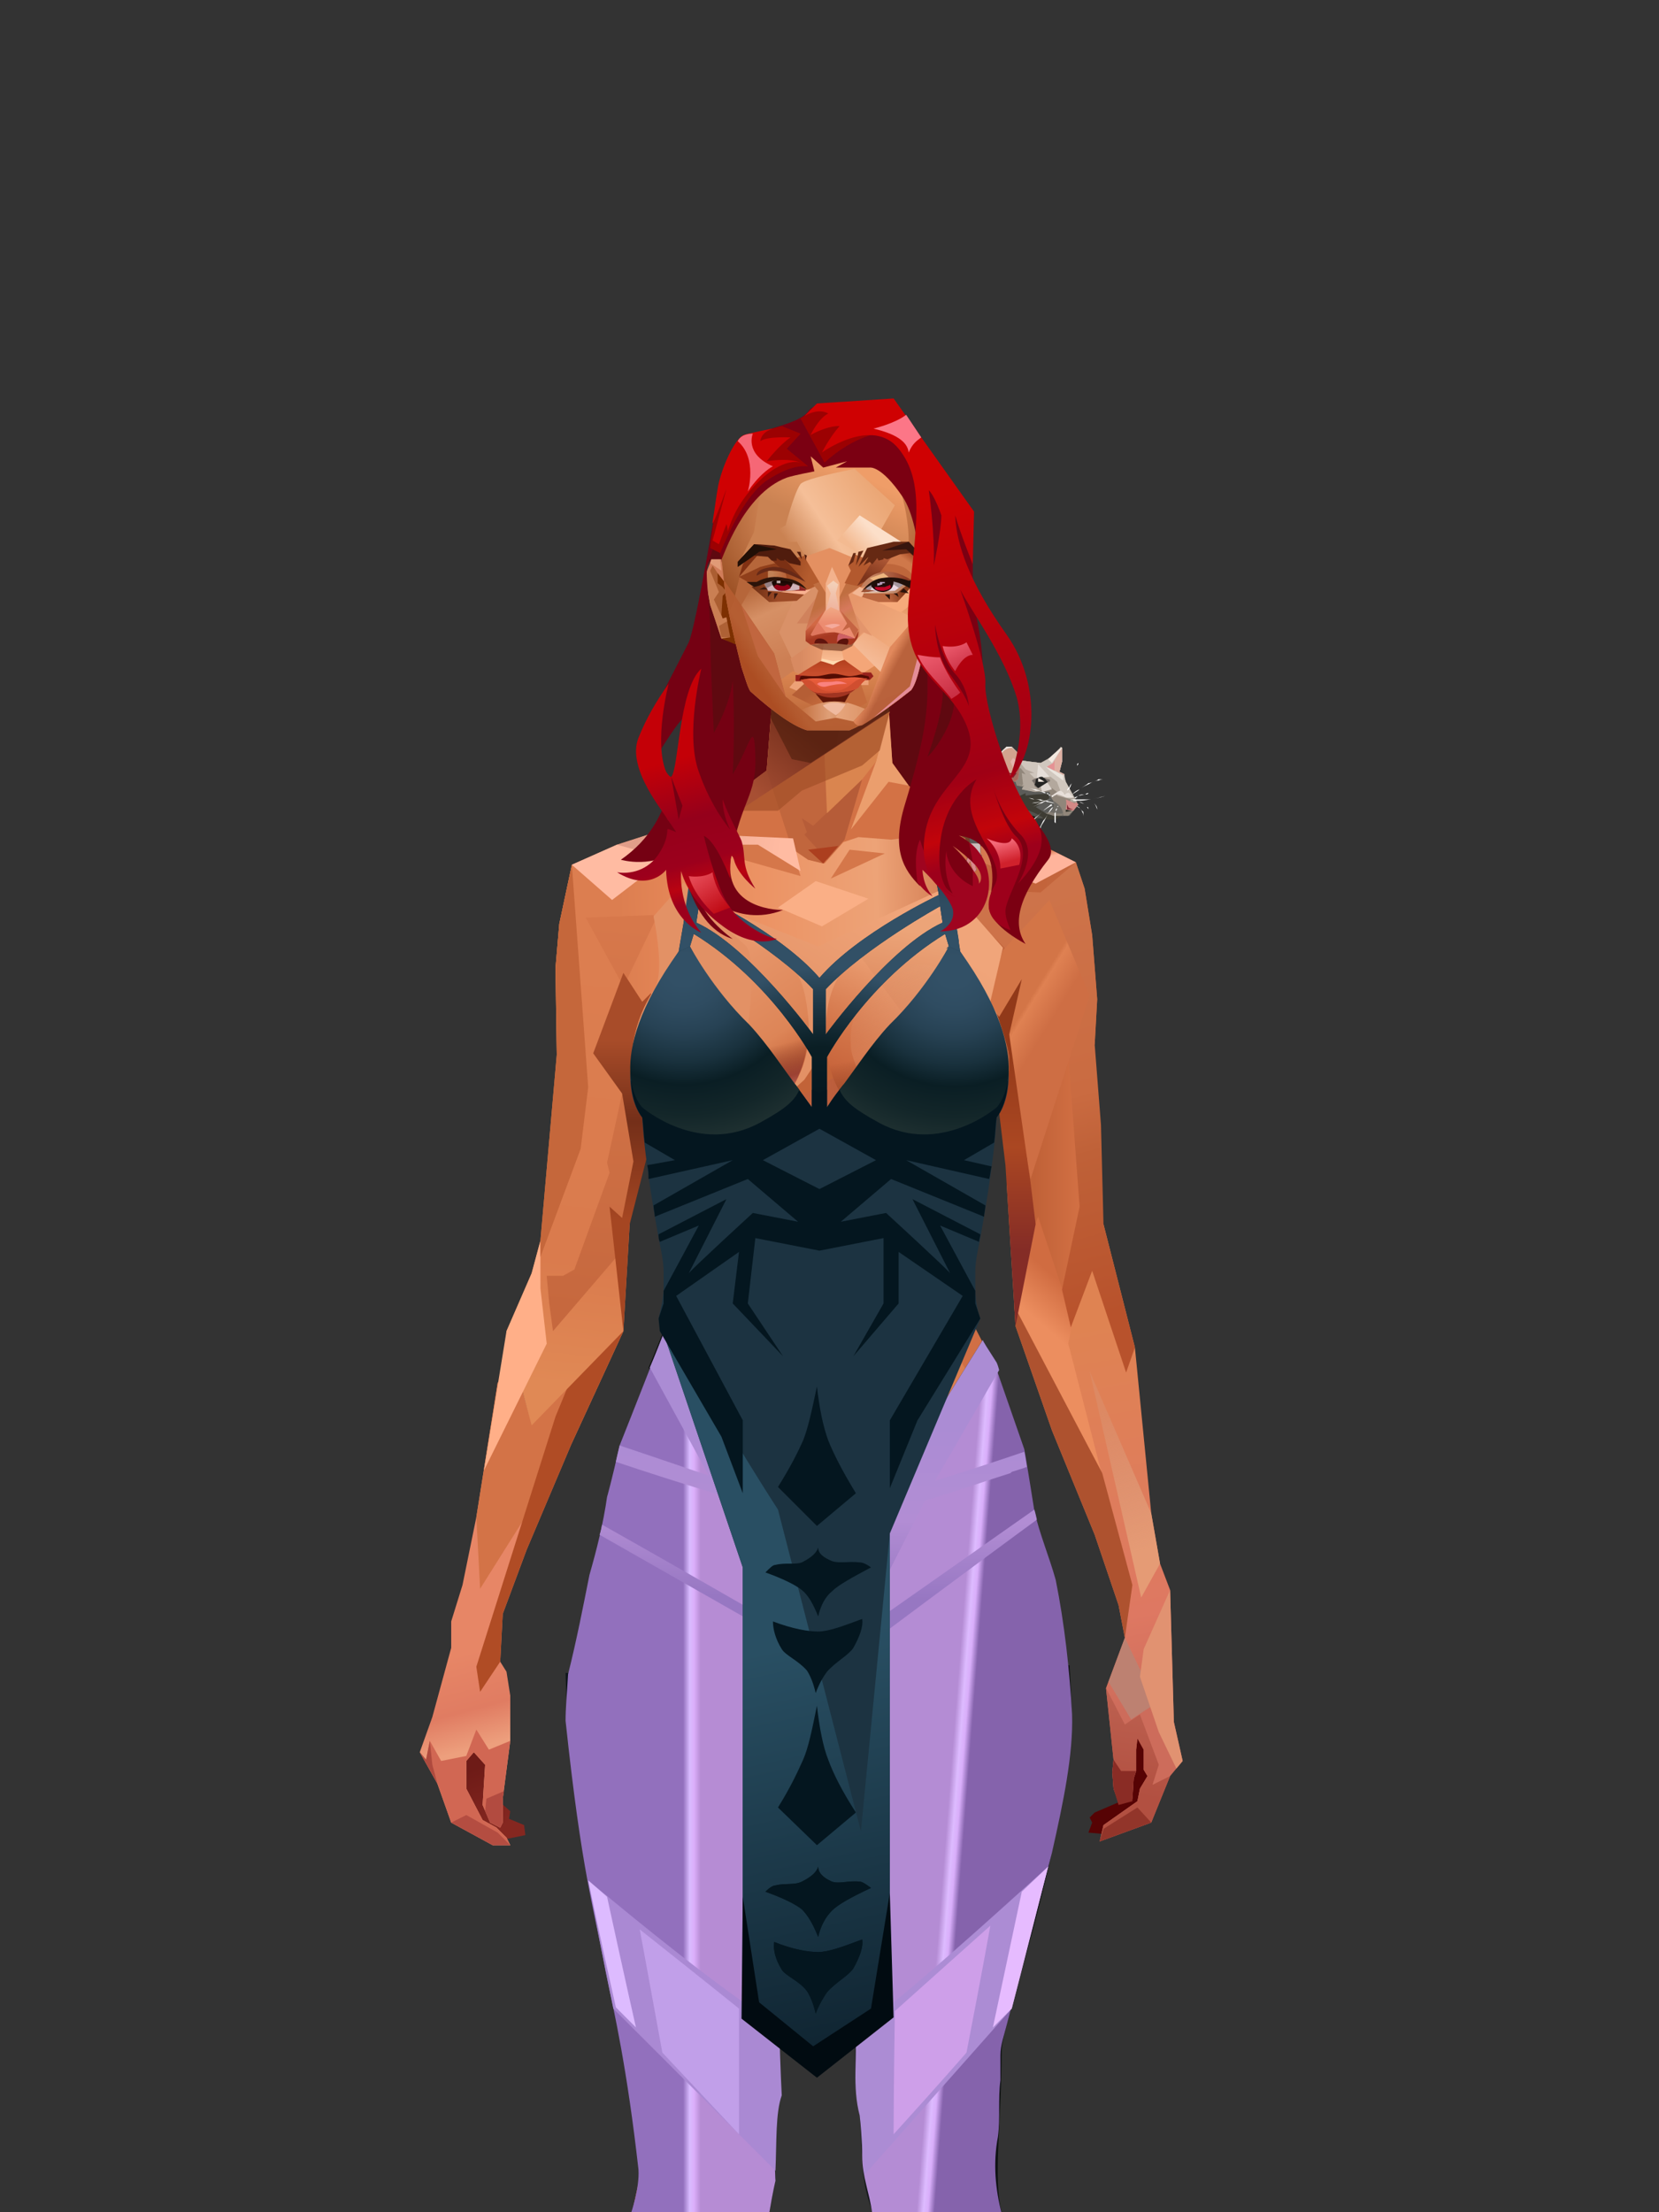 <?xml version="1.0" encoding="UTF-8"?>
<svg xmlns="http://www.w3.org/2000/svg" xmlns:xlink="http://www.w3.org/1999/xlink" width="1320px" height="1760px" viewBox="0 0 1320 1760" version="1.1">
<rect x="0" y="0" width="1320" height="1760" fill="#333333" stroke="none"/>
<defs>
</defs>

<defs>
</defs>
<polygon points="547 639 565 439 572 410 753 486 790 616 824 678" fill="#5f0910" id="id-female-5_14_scarlet_back-0">
</polygon>
<defs>
<linearGradient x1="100%" y1="46%" x2="12%" y2="47%" id="id-female-6.6_base_4-0">
<stop stop-color="#c5663d" offset="0%">
</stop>
<stop stop-color="#c1633a" offset="21%">
</stop>
<stop stop-color="#eda377" offset="46%">
</stop>
<stop stop-color="#eb8c5c" offset="80%">
</stop>
<stop stop-color="#dc7e50" offset="100%">
</stop>
</linearGradient>
<linearGradient x1="53%" y1="81%" x2="50%" y2="21%" id="id-female-6.6_base_4-1">
<stop stop-color="#cd6c5b" offset="0%">
</stop>
<stop stop-color="#de7862" offset="24%">
</stop>
<stop stop-color="#df8352" offset="100%">
</stop>
</linearGradient>
<linearGradient x1="52%" y1="-4%" x2="46%" y2="70%" id="id-female-6.6_base_4-2">
<stop stop-color="#be6352" offset="0%">
</stop>
<stop stop-color="#b25041" offset="100%">
</stop>
</linearGradient>
<linearGradient x1="46%" y1="43%" x2="15%" y2="43%" id="id-female-6.6_base_4-3">
<stop stop-color="#df8655" offset="0%">
</stop>
<stop stop-color="#b95831" offset="100%">
</stop>
</linearGradient>
<linearGradient x1="54%" y1="37%" x2="12%" y2="72%" id="id-female-6.6_base_4-4">
<stop stop-color="#3c050a" offset="0%">
</stop>
<stop stop-color="#9a4336" offset="100%">
</stop>
</linearGradient>
<linearGradient x1="40%" y1="14%" x2="61%" y2="85%" id="id-female-6.6_base_4-5">
<stop stop-color="#6e1b17" offset="0%">
</stop>
<stop stop-color="#852720" offset="100%">
</stop>
</linearGradient>
<linearGradient x1="27%" y1="47%" x2="91%" y2="49%" id="id-female-6.6_base_4-6">
<stop stop-color="#e19d89" offset="0%">
</stop>
<stop stop-color="#ffbba2" offset="100%">
</stop>
</linearGradient>
<linearGradient x1="47%" y1="60%" x2="49%" y2="79%" id="id-female-6.6_base_4-7">
<stop stop-color="#e78666" offset="0%">
</stop>
<stop stop-color="#e07c62" offset="60%">
</stop>
<stop stop-color="#ed9f7d" offset="100%">
</stop>
</linearGradient>
<linearGradient x1="29%" y1="56%" x2="69%" y2="53%" id="id-female-6.6_base_4-8">
<stop stop-color="#d47d53" offset="0%">
</stop>
<stop stop-color="#c86443" offset="8%">
</stop>
<stop stop-color="#d9774f" offset="18%">
</stop>
<stop stop-color="#d26b50" offset="38%">
</stop>
<stop stop-color="#d1694c" offset="65%">
</stop>
<stop stop-color="#cd6944" offset="81%">
</stop>
<stop stop-color="#be5b3f" offset="100%">
</stop>
</linearGradient>
<linearGradient x1="47%" y1="45%" x2="54%" y2="46%" id="id-female-6.6_base_4-9">
<stop stop-color="#d26a4c" offset="0%">
</stop>
<stop stop-color="#c96947" offset="62%">
</stop>
<stop stop-color="#bc5b3a" offset="77%">
</stop>
<stop stop-color="#d18459" offset="100%">
</stop>
</linearGradient>
<linearGradient x1="51%" y1="7%" x2="50%" y2="100%" id="id-female-6.6_base_4-10">
<stop stop-color="#d26c48" offset="0%">
</stop>
<stop stop-color="#e28f6d" offset="75%">
</stop>
<stop stop-color="#da876b" offset="100%">
</stop>
</linearGradient>
<linearGradient x1="51%" y1="11%" x2="49%" y2="93%" id="id-female-6.6_base_4-11">
<stop stop-color="#dc7e50" offset="0%">
</stop>
<stop stop-color="#da7b4d" offset="73%">
</stop>
<stop stop-color="#e08955" offset="100%">
</stop>
</linearGradient>
<linearGradient x1="51%" y1="-5%" x2="48%" y2="96%" id="id-female-6.6_base_4-12">
<stop stop-color="#d8794c" offset="0%">
</stop>
<stop stop-color="#c6683e" offset="100%">
</stop>
</linearGradient>
<linearGradient x1="50%" y1="19%" x2="50%" y2="69%" id="id-female-6.6_base_4-13">
<stop stop-color="#a84c29" offset="0%">
</stop>
<stop stop-color="#742f19" offset="45%">
</stop>
<stop stop-color="#a54622" offset="100%">
</stop>
</linearGradient>
<linearGradient x1="46%" y1="74%" x2="39%" y2="35%" id="id-female-6.6_base_4-14">
<stop stop-color="#b04f3a" offset="0%">
</stop>
<stop stop-color="#c6644a" offset="51%">
</stop>
<stop stop-color="#9f5738" offset="100%" stop-opacity="0">
</stop>
</linearGradient>
<linearGradient x1="46%" y1="16%" x2="49%" y2="82%" id="id-female-6.6_base_4-15">
<stop stop-color="#9b473d" offset="0%" stop-opacity="0.186">
</stop>
<stop stop-color="#5f2520" offset="100%">
</stop>
</linearGradient>
<linearGradient x1="41%" y1="19%" x2="50%" y2="100%" id="id-female-6.6_base_4-16">
<stop stop-color="#be614b" offset="0%">
</stop>
<stop stop-color="#9e4237" offset="100%">
</stop>
</linearGradient>
<linearGradient x1="50%" y1="31%" x2="45%" y2="50%" id="id-female-6.6_base_4-17">
<stop stop-color="#d06c41" offset="0%">
</stop>
<stop stop-color="#ec8e5f" offset="100%">
</stop>
</linearGradient>
<linearGradient x1="51%" y1="22%" x2="50%" y2="100%" id="id-female-6.6_base_4-18">
<stop stop-color="#b0483c" offset="0%">
</stop>
<stop stop-color="#bd6558" offset="100%">
</stop>
</linearGradient>
<linearGradient x1="49%" y1="0%" x2="50%" y2="100%" id="id-female-6.6_base_4-19">
<stop stop-color="#d47449" offset="0%">
</stop>
<stop stop-color="#e27c59" offset="100%">
</stop>
</linearGradient>
<linearGradient x1="44%" y1="15%" x2="50%" y2="100%" id="id-female-6.6_base_4-20">
<stop stop-color="#b75738" offset="0%">
</stop>
<stop stop-color="#a6503c" offset="100%">
</stop>
</linearGradient>
<linearGradient x1="52%" y1="21%" x2="49%" y2="83%" id="id-female-6.6_base_4-21">
<stop stop-color="#de7b50" offset="0%">
</stop>
<stop stop-color="#e7845d" offset="48%">
</stop>
<stop stop-color="#e28d63" offset="100%">
</stop>
</linearGradient>
<linearGradient x1="85%" y1="60%" x2="15%" y2="60%" id="id-female-6.6_base_4-22">
<stop stop-color="#d27044" offset="0%">
</stop>
<stop stop-color="#c06137" offset="100%">
</stop>
</linearGradient>
<linearGradient x1="50%" y1="-3%" x2="59%" y2="91%" id="id-female-6.6_base_4-23">
<stop stop-color="#ce754c" offset="0%">
</stop>
<stop stop-color="#ca6b41" offset="53%">
</stop>
<stop stop-color="#bf6138" offset="66%">
</stop>
<stop stop-color="#b8522c" offset="100%">
</stop>
</linearGradient>
<linearGradient x1="55%" y1="48%" x2="46%" y2="33%" id="id-female-6.6_base_4-24">
<stop stop-color="#ce6e44" offset="0%">
</stop>
<stop stop-color="#df8152" offset="86%">
</stop>
<stop stop-color="#d37547" offset="100%">
</stop>
</linearGradient>
<linearGradient x1="50%" y1="19%" x2="50%" y2="78%" id="id-female-6.6_base_4-25">
<stop stop-color="#913919" offset="0%">
</stop>
<stop stop-color="#ab4722" offset="50%">
</stop>
<stop stop-color="#842c26" offset="100%">
</stop>
</linearGradient>
<linearGradient x1="50%" y1="10%" x2="50%" y2="43%" id="id-female-6.6_base_4-26">
<stop stop-color="#c26338" offset="0%">
</stop>
<stop stop-color="#c4643b" offset="15%">
</stop>
<stop stop-color="#993e1b" offset="68%">
</stop>
<stop stop-color="#b7512b" offset="100%">
</stop>
</linearGradient>
<linearGradient x1="89%" y1="50%" x2="7%" y2="52%" id="id-female-6.6_base_4-27">
<stop stop-color="#8c371b" offset="0%">
</stop>
<stop stop-color="#b85c4d" offset="53%" stop-opacity="0.199">
</stop>
<stop stop-color="#a3451f" offset="75%">
</stop>
<stop stop-color="#8d381a" offset="100%">
</stop>
</linearGradient>
<linearGradient x1="44%" y1="70%" x2="86%" y2="30%" id="id-female-6.6_base_4-28">
<stop stop-color="#e39165" offset="0%">
</stop>
<stop stop-color="#f0a57a" offset="100%">
</stop>
</linearGradient>
<linearGradient x1="33%" y1="92%" x2="62%" y2="23%" id="id-female-6.6_base_4-29">
<stop stop-color="#c15b34" offset="0%">
</stop>
<stop stop-color="#d27347" offset="40%">
</stop>
<stop stop-color="#efa478" offset="100%">
</stop>
</linearGradient>
<linearGradient x1="35%" y1="94%" x2="47%" y2="12%" id="id-female-6.6_base_4-30">
<stop stop-color="#dc8458" offset="0%">
</stop>
<stop stop-color="#d77e53" offset="40%">
</stop>
<stop stop-color="#eca478" offset="100%">
</stop>
</linearGradient>
<linearGradient x1="50%" y1="54%" x2="27%" y2="9%" id="id-female-6.6_base_4-31">
<stop stop-color="#f7ab80" offset="0%">
</stop>
<stop stop-color="#ddab90" offset="100%" stop-opacity="0.078">
</stop>
</linearGradient>
<linearGradient x1="50%" y1="0%" x2="93%" y2="69%" id="id-female-6.6_base_4-32">
<stop stop-color="#e99a6f" offset="0%">
</stop>
<stop stop-color="#dd8557" offset="70%">
</stop>
<stop stop-color="#c56138" offset="100%">
</stop>
</linearGradient>
<linearGradient x1="36%" y1="84%" x2="25%" y2="44%" id="id-female-6.6_base_4-33">
<stop stop-color="#c98762" offset="0%" stop-opacity="0.509">
</stop>
<stop stop-color="#90492c" offset="35%" stop-opacity="0.675">
</stop>
<stop stop-color="#762e17" offset="100%" stop-opacity="0">
</stop>
</linearGradient>
<linearGradient x1="63%" y1="95%" x2="43%" y2="20%" id="id-female-6.6_base_4-34">
<stop stop-color="#d27146" offset="0%">
</stop>
<stop stop-color="#e29562" offset="46%">
</stop>
<stop stop-color="#d17045" offset="100%">
</stop>
</linearGradient>
<linearGradient x1="40%" y1="0%" x2="50%" y2="86%" id="id-female-6.6_base_4-35">
<stop stop-color="#d87c4d" offset="0%">
</stop>
<stop stop-color="#dd8253" offset="100%">
</stop>
</linearGradient>
<linearGradient x1="50%" y1="0%" x2="50%" y2="92%" id="id-female-6.6_base_4-36">
<stop stop-color="#e58656" offset="0%">
</stop>
<stop stop-color="#e39361" offset="100%">
</stop>
</linearGradient>
<linearGradient x1="33%" y1="79%" x2="21%" y2="44%" id="id-female-6.6_base_4-37">
<stop stop-color="#be6457" offset="0%">
</stop>
<stop stop-color="#983f32" offset="28%" stop-opacity="0.928">
</stop>
<stop stop-color="#762e17" offset="100%" stop-opacity="0">
</stop>
</linearGradient>
<linearGradient x1="4%" y1="47%" x2="92%" y2="45%" id="id-female-6.6_base_4-38">
<stop stop-color="#752b0f" offset="0%">
</stop>
<stop stop-color="#83391d" offset="17%" stop-opacity="0.753">
</stop>
<stop stop-color="#9e4b3d" offset="48%" stop-opacity="0.386">
</stop>
<stop stop-color="#94401f" offset="78%" stop-opacity="0.762">
</stop>
<stop stop-color="#88391a" offset="100%">
</stop>
</linearGradient>
<linearGradient x1="60%" y1="45%" x2="67%" y2="53%" id="id-female-6.6_base_4-39">
<stop stop-color="#d57a51" offset="0%">
</stop>
<stop stop-color="#ffb49c" offset="100%">
</stop>
</linearGradient>
<linearGradient x1="48%" y1="15%" x2="54%" y2="81%" id="id-female-6.6_base_4-40">
<stop stop-color="#d99776" offset="0%" stop-opacity="0.4">
</stop>
<stop stop-color="#e59b75" offset="100%">
</stop>
</linearGradient>
<linearGradient x1="47%" y1="44%" x2="50%" y2="61%" id="id-female-6.6_base_4-41">
<stop stop-color="#943b2f" offset="0%" stop-opacity="0.175">
</stop>
<stop stop-color="#61301b" offset="100%">
</stop>
</linearGradient>
<linearGradient x1="26%" y1="-7%" x2="50%" y2="96%" id="id-female-6.6_base_4-42">
<stop stop-color="#37373f" offset="0%">
</stop>
<stop stop-color="#19191d" offset="100%">
</stop>
</linearGradient>
<linearGradient x1="50%" y1="12%" x2="59%" y2="82%" id="id-female-6.6_base_4-43">
<stop stop-color="#252525" offset="0%">
</stop>
<stop stop-color="#101010" offset="100%">
</stop>
</linearGradient>
<linearGradient x1="25%" y1="-16%" x2="50%" y2="98%" id="id-female-6.6_base_4-44">
<stop stop-color="#37373f" offset="0%">
</stop>
<stop stop-color="#19191d" offset="100%">
</stop>
</linearGradient>
<linearGradient x1="75%" y1="39%" x2="50%" y2="93%" id="id-female-6.6_base_4-45">
<stop stop-color="#252525" offset="0%">
</stop>
<stop stop-color="#000000" offset="100%">
</stop>
</linearGradient>
</defs>
<g transform="translate(334,549)" id="id-female-6.6_base_4-46">
<polygon points="561 754 565 871 565 881 537 893 533 897 535 901 532 909 543 910 597 864" fill="#560304" id="id-female-6.6_base_4-47">
</polygon>
<polygon points="537 282 539 246 535 195 529 158 522 137 484 118 440 111 212 111 188 113 157 123 121 139 111 186 108 221 109 290" fill="url(#id-female-6.6_base_4-0)" id="id-female-6.6_base_4-47">
</polygon>
<polygon points="467 393 474 506 503 589 537 672 556 728 561 754 546 794 552 851 551 861 552 874 556 885 567 882 568 866 570 860 570 843 571 834 576 843 576 859 579 864 573 874 571 884 544 903 541 916 582 901 597 864 607 852 600 821 597 716 589 695 582 655 569 523 544 425" fill="url(#id-female-6.6_base_4-1)" id="id-female-6.6_base_4-47">
</polygon>
<polygon points="546 794 552 851 551 861 552 874 556 885 567 882 568 866 570 860 570 843 571 834 576 843 576 859 579 864 573 874 571 884 544 903 541 916 582 901 597 864 583 871 588 855 573 815 561 823" fill="url(#id-female-6.6_base_4-2)" id="id-female-6.6_base_4-47">
</polygon>
<polygon points="552 851 551 861 552 874 556 887 567 884 568 866 570 860 558 860" fill="#8a2c25" id="id-female-6.6_base_4-47">
</polygon>
<polygon points="544 906 541 916 582 901 571 889" fill="#92352a" id="id-female-6.6_base_4-47">
</polygon>
<polygon points="561 754 548 789 566 819 586 806" fill="#bd8171" id="id-female-6.6_base_4-47">
</polygon>
<polygon points="486 648 477 599 453 529 440 504 437 490 439 460 449 402 456 340 188 343 198 411 202 493 162 596 153 638 266 693 319 721 386 693" fill="url(#id-female-6.6_base_4-3)" id="id-female-6.6_base_4-47">
</polygon>
<polygon points="486 648 477 599 453 529 440 504 437 490 439 460 449 402 456 340 296 353 376 634" fill="#d06f45" id="id-female-6.6_base_4-47">
</polygon>
<g transform="translate(188,0)" id="id-female-6.6_base_4-56">
<polygon points="274 114 253 111 232 100 201 76 188 58 184 1 93 1 88 64 25 111 1 113 103 123 121 135 134 138 149 121 161 117 187 119 225 114" fill="#d37245" id="id-female-6.6_base_4-47">
</polygon>
<polygon points="201 76 188 58 185 12 175 57 155 111 185 73" fill="#eb9e6d" id="id-female-6.6_base_4-47">
</polygon>
<polygon points="149 1 93 1 88 64 108 126 121 135 133 138" fill="#c1663d" id="id-female-6.6_base_4-47">
</polygon>
<polygon points="116 102 120 113 118 115 136 135 150 119 164 71 125 108" fill="#b65c38" id="id-female-6.6_base_4-60">
</polygon>
<polygon points="121 127 133 138 145 124" fill="#ac3f1f" id="id-female-6.6_base_4-61">
</polygon>
<polygon points="136 98 164 71 175 57 186 17 134 51" fill="#da854f" id="id-female-6.6_base_4-62">
</polygon>
<polygon points="97 96 116 80 164 60 178 48 186 17 184 1 93 1 88 64 45 96" fill="#a14f27" opacity="0.654" id="id-female-6.6_base_4-47">
</polygon>
<polygon points="186 17 184 1 93 1 88 64 45 96 66 96" fill="url(#id-female-6.6_base_4-4)" opacity="0.467" id="id-female-6.6_base_4-47">
</polygon>
<polygon points="123 58 176 23 186 17 184 1 93 1 91 22 108 55" fill="#381404" opacity="0.434" id="id-female-6.6_base_4-47">
</polygon>
</g>
<polygon points="41 844 33 856 36 895 64 915 84 911 83 903 71 898 72 892 63 884 52 849" fill="url(#id-female-6.6_base_4-5)" id="id-female-6.6_base_4-47">
</polygon>
<polygon points="315 152 285 173 320 188 357 166" fill="#faaf86" id="id-female-6.6_base_4-67">
</polygon>
<polygon points="327 150 370 130 342 127" fill="#d5774a" id="id-female-6.6_base_4-68">
</polygon>
<polygon points="301 142 303 148 243 131 240 119 276 119" fill="#d5774a" id="id-female-6.6_base_4-69">
</polygon>
<polygon points="159 149 206 123 269 123 303 144 297 118 188 113 157 123 121 139" fill="url(#id-female-6.6_base_4-6)" id="id-female-6.6_base_4-47">
</polygon>
<polygon points="157 123 121 139 153 167 196 134" fill="#ffbba2" id="id-female-6.6_base_4-47">
</polygon>
<polygon points="89 584 77 541 62 551 45 658 34 712 25 741 25 762 10 817 0 845 14 870 25 901 58 919 72 919 69 913 61 905 50 899 37 874 37 852 43 845 52 855 50 887 56 901 64 905 66 901 66 882 72 836 72 800 69 781 64 773 66 735 85 684 121 599 162 510" fill="url(#id-female-6.6_base_4-7)" id="id-female-6.6_base_4-47">
</polygon>
<polygon points="89 584 77 541 62 551 45 658 48 715 121 599 162 510" fill="#d37347" id="id-female-6.6_base_4-47">
</polygon>
<polygon points="55 843 45 827 37 848 17 852 8 836 5 851 0 845 14 870 25 901 58 919 72 919 69 913 61 905 50 899 37 874 37 852 43 845 52 855 50 887 56 901 64 905 66 901 66 882 72 836" fill="#d16753" id="id-female-6.6_base_4-47">
</polygon>
<polygon points="53 882 52 892 56 901 64 905 66 901 66 882 67 876" fill="#b24b40" id="id-female-6.6_base_4-47">
</polygon>
<polygon points="25 901 58 919 72 919 62 909 37 895" fill="#b44d41" id="id-female-6.6_base_4-47">
</polygon>
<polygon points="160 467 145 488 108 578 45 777 48 797 64 773 66 735 85 684 121 599 162 510" fill="#b04c25" id="id-female-6.6_base_4-47">
</polygon>
<polygon points="169 1211 277 1211 282 1183 281 1150 284 1127 286 1114 285 1063 293 972 306 866 311 792 309 768 323 771 337 768 333 817 333 855 339 924 346 1008 348 1113 351 1130 353 1176 361 1211 461 1211 458 1191 456 1170 460 1133 461 1082 505 905 516 839 518 826 512 762 503 706 486 648 482 629 386 690 318 718 266 690 184 629 153 637 132 731 119 781 118 813 123 862 131 916 166 1094 176 1179" fill="url(#id-female-6.6_base_4-8)" id="id-female-6.6_base_4-47">
</polygon>
<polygon points="463 664 416 771 400 819 392 1125 359 1178 398 1204 441 1153 461 1082 505 905 516 839 518 826 515 789 490 714" fill="url(#id-female-6.6_base_4-9)" id="id-female-6.6_base_4-47">
</polygon>
<polygon points="422 1160 395 1199 365 1171 401 1149 384 1120 391 983 411 786 416 771 448 697 454 1013 445 1116 407 1149" fill="url(#id-female-6.6_base_4-10)" id="id-female-6.6_base_4-80">
</polygon>
<polygon points="121 139 111 186 108 221 109 290 96 438 89 464 69 510 89 585 162 510 167 425 162 241" fill="url(#id-female-6.6_base_4-11)" id="id-female-6.6_base_4-47">
</polygon>
<polygon points="101 466 103 488 106 510 160 447 179 359 164 232 187 184 186 179 132 181 161 234 161 321 149 376 151 384 123 461 114 466" fill="url(#id-female-6.6_base_4-12)" id="id-female-6.6_base_4-82">
</polygon>
<polygon points="96 438 89 464 69 510 51 621 101 520 96 476" fill="#ffaf88" id="id-female-6.6_base_4-47">
</polygon>
<polygon points="96 451 128 365 134 316 121 139 111 186 108 221 109 290 96 438" fill="#c5673b" id="id-female-6.6_base_4-47">
</polygon>
<polygon points="184 241 177 248 162 225 138 289 161 321 170 375 161 420 151 411 162 510 167 425 188 343" fill="url(#id-female-6.6_base_4-13)" id="id-female-6.6_base_4-47">
</polygon>
<polygon points="284 1127 286 1114 285 1063 293 972 306 866 311 792 309 768 323 771 337 768 333 817 333 855 339 924 346 1008 375 889 416 771 463 664 490 714 515 790 512 762 503 706 486 648 477 599 471 583 420 650 316 720 201 654 244 742 264 824 275 994" fill="url(#id-female-6.6_base_4-14)" id="id-female-6.6_base_4-47">
</polygon>
<polygon points="298 930 306 866 311 792 309 768 323 771 337 768 333 817 333 855 336 894 347 826 360 784 378 733 388 687 321 739 254 687 267 736 291 821" fill="url(#id-female-6.6_base_4-15)" id="id-female-6.6_base_4-47">
</polygon>
<polygon points="348 1093 348 1113 351 1130 353 1176 361 1211 461 1211 439 1155 422 1136 403 1148 429 1168 400 1202 370 1170 382 1125" fill="url(#id-female-6.6_base_4-16)" id="id-female-6.6_base_4-47">
</polygon>
<polygon points="10 855 8 836 5 851 0 845 14 870" fill="#af4a3e" id="id-female-6.6_base_4-47">
</polygon>
<polygon points="520 500 516 520 544 629 474 500 490 399" fill="url(#id-female-6.6_base_4-17)" id="id-female-6.6_base_4-90">
</polygon>
<polygon points="461 1211 458 1191 456 1170 460 1133 461 1082 439 1155 450 1211" fill="url(#id-female-6.6_base_4-18)" id="id-female-6.6_base_4-47">
</polygon>
<polygon points="220 1149 259 1115 240 1063 232 973 266 819 240 713 201 661 158 650 201 784 183 925 170 1083" fill="url(#id-female-6.6_base_4-19)" id="id-female-6.6_base_4-92">
</polygon>
<polygon points="169 1211 277 1211 282 1183 281 1150 284 1127 286 1114 286 1098 226 1211 207 1211 196 1121 173 1078 150 1014 166 1094 176 1179" fill="url(#id-female-6.6_base_4-20)" id="id-female-6.6_base_4-47">
</polygon>
<polygon points="173 1078 183 924 150 1014" fill="#c56242" id="id-female-6.6_base_4-47">
</polygon>
<polygon points="169 1211 239 1211 230 1196 204 1175 173 1150 176 1179" fill="#8e332e" opacity="0.574" id="id-female-6.6_base_4-47">
</polygon>
<polygon points="221 1130 240 1097 224 1063 224 983 240 804 217 698 190 668 212 771 212 910 190 998 181 1094" fill="url(#id-female-6.6_base_4-21)" id="id-female-6.6_base_4-92">
</polygon>
<polygon points="217 795 221 692 200 667 169 658 200 737" fill="#f09c6b" id="id-female-6.6_base_4-97">
</polygon>
<polygon points="511 476 492 419 481 447 484 356 521 274 533 417" fill="url(#id-female-6.6_base_4-22)" id="id-female-6.6_base_4-98">
</polygon>
<polygon points="569 523 544 425 542 346 537 282 539 246 535 195 529 158 522 137 494 161 419 158 471 211 516 290 525 411 511 477 518 507 535 462 562 543" fill="url(#id-female-6.6_base_4-23)" id="id-female-6.6_base_4-47">
</polygon>
<polygon points="486 389 533 243 501 167 464 207 451 247 463 265" fill="url(#id-female-6.6_base_4-24)" id="id-female-6.6_base_4-100">
</polygon>
<polygon points="473 490 474 506 503 589 537 672 556 728 561 754 567 712 543 623" fill="#ae522f" id="id-female-6.6_base_4-47">
</polygon>
<polygon points="460 328 466 378 474 506 490 425 486 392 469 274 479 230 461 260 454 251" fill="url(#id-female-6.6_base_4-25)" id="id-female-6.6_base_4-47">
</polygon>
<polygon points="440 504 437 490 439 460 449 402 456 340 458 328 325 282 188 343 198 411 202 493 162 596 157 621 161 633 169 599 173 570 204 506 202 458 217 402 286 365 321 352 353 360 422 402 431 493 437 520" fill="url(#id-female-6.6_base_4-26)" id="id-female-6.6_base_4-47">
</polygon>
<polygon points="451 385 456 340 458 328 364 340 330 308 268 343 188 343 194 379 262 368 312 343 335 340 381 368" fill="url(#id-female-6.6_base_4-27)" id="id-female-6.6_base_4-47">
</polygon>
<polygon points="286 328 306 310 330 274 453 252 464 205 421 156 317 204 219 165 210 154 188 180" fill="url(#id-female-6.6_base_4-28)" id="id-female-6.6_base_4-105">
</polygon>
<path d="M 422 195 L 405 190 C 377 190 357 198 343 214 C 329 230 322 250 323 276 C 324 301 331 320 345 333 C 365 351 384 356 405 356 C 425 356 444 347 450 342 C 454 339 457 335 460 328 C 463 323 466 317 467 308 C 469 294 466 276 457 254 L 422 195 Z" fill="url(#id-female-6.6_base_4-29)" id="id-female-6.6_base_4-106">
</path>
<path d="M 422 195 L 417 175 C 386 188 366 196 358 201 C 355 203 351 206 348 208 C 348 209 381 253 448 342 C 454 338 459 332 463 324 C 469 310 469 301 469 293 C 469 287 465 275 459 257 L 422 195 Z" fill="url(#id-female-6.6_base_4-30)" id="id-female-6.6_base_4-106">
</path>
<path d="M 375 226 C 338 253 343 276 343 284 C 343 291 353 319 371 335 C 379 342 422 349 447 331 C 468 316 472 294 458 265 C 427 221 400 208 375 226 Z" fill="url(#id-female-6.6_base_4-31)" opacity="0.282" id="id-female-6.6_base_4-106">
</path>
<path d="M 272 205 C 260 199 243 200 221 209 C 187 227 169 258 168 303 C 167 319 184 342 190 346 C 197 351 212 356 239 353 C 257 351 272 344 284 333 C 303 312 312 288 309 260 C 305 217 291 214 272 205 Z" fill="url(#id-female-6.6_base_4-32)" id="id-female-6.6_base_4-109">
</path>
<path d="M 340 285 C 333 252 328 240 326 248 C 324 254 323 263 323 276 C 324 301 331 320 345 333 C 365 351 382 356 404 356 C 425 356 444 347 450 342 C 456 337 465 325 468 308 C 472 290 465 276 463 268 C 461 263 460 259 458 255 L 442 290 L 399 304 L 366 300 L 340 285 Z" fill="url(#id-female-6.6_base_4-33)" id="id-female-6.6_base_4-106">
</path>
<path d="M 153 637 L 149 654 L 132 731 L 130 739 C 133 730 135 723 137 718 C 140 709 147 691 149 680 C 151 671 155 655 161 633 L 172 570 L 162 596 L 153 637 Z" fill="#7d362e" id="id-female-6.6_base_4-47">
</path>
<path d="M 259 203 C 254 199 240 185 217 163 L 210 153 L 186 180 C 192 211 192 231 186 239 C 175 256 168 277 168 303 C 168 324 190 352 239 344 C 252 342 274 217 259 203 Z" fill="#e39165" id="id-female-6.6_base_4-109">
</path>
<polygon points="175 565 203 550 234 558 241 520 203 455 203 507" fill="#b04924" id="id-female-6.6_base_4-113">
</polygon>
<polygon points="241 442 241 518 229 556 233 629 266 657 316 707 381 659 395 629 364 504 350 504 301 380" fill="url(#id-female-6.6_base_4-34)" id="id-female-6.6_base_4-114">
</polygon>
<polygon points="432 626 427 589 407 518 414 505 450 568 470 618" fill="url(#id-female-6.6_base_4-35)" id="id-female-6.6_base_4-115">
</polygon>
<polygon points="302 376 254 442 254 546 302 590 364 568 364 504 350 504 376 454 345 400" fill="url(#id-female-6.6_base_4-36)" id="id-female-6.6_base_4-114">
</polygon>
<polygon points="317 480 342 436 319 413 300 447" fill="#da7b4e" id="id-female-6.6_base_4-117">
</polygon>
<polygon points="304 541 318 507 329 541 314 549" fill="#d17045" id="id-female-6.6_base_4-118">
</polygon>
<polygon points="306 543 316 578 329 541" fill="#e99a65" id="id-female-6.6_base_4-119">
</polygon>
<path d="M 178 333 C 179 334 180 336 182 338 C 184 342 186 343 189 346 C 190 347 197 351 206 353 C 215 354 226 355 239 353 C 257 351 272 344 284 333 C 293 322 299 313 302 305 C 304 301 307 293 309 277 C 310 274 310 268 309 260 L 228 277 L 207 295 L 178 333 Z" fill="url(#id-female-6.6_base_4-37)" id="id-female-6.6_base_4-109">
</path>
<polygon points="306 543 308 550 324 556 329 541" fill="#e9a376" id="id-female-6.6_base_4-119">
</polygon>
<polygon points="308 543 318 525 323 542 314 548" fill="#8f4427" id="id-female-6.6_base_4-122">
</polygon>
<polygon points="152 641 162 596 176 561 185 617 214 602 246 628 323 690 404 628 423 605 454 605 470 577 477 599 482 629 388 689 337 768 323 771 309 768 259 688 175 639 142 688" fill="url(#id-female-6.6_base_4-38)" opacity="0.442" id="id-female-6.6_base_4-123">
</polygon>
<polygon points="490 154 522 137 484 118 412 123" fill="url(#id-female-6.6_base_4-39)" id="id-female-6.6_base_4-47">
</polygon>
<polygon points="573 785 588 829 602 858 607 852 600 821 597 716 576 763" fill="#e19271" id="id-female-6.6_base_4-47">
</polygon>
<polygon points="574 722 589 695 582 655 533 542" fill="url(#id-female-6.6_base_4-40)" id="id-female-6.6_base_4-47">
</polygon>
<polygon points="172 640 241 690 309 768 323 771 338 768 395 706 469 661 404 650 313 706 217 629" fill="url(#id-female-6.6_base_4-41)" opacity="0.571" id="id-female-6.6_base_4-127">
</polygon>
<g transform="translate(188,270)" id="id-female-6.6_base_4-128">
<polygon points="207 13 207 10 217 2 220 2 239 21 258 39 260 42 250 51 246 52 226 33" fill="url(#id-female-6.6_base_4-42)" id="id-female-6.6_base_4-129">
</polygon>
<polygon points="208 40 218 50 222 50 240 33 257 13 257 9 247 0 244 1 230 19 209 36" fill="url(#id-female-6.6_base_4-43)" id="id-female-6.6_base_4-130">
</polygon>
<polygon points="1 13 1 10 10 2 15 2 32 21 50 39 52 42 42 52 38 52 19 33" fill="url(#id-female-6.6_base_4-44)" id="id-female-6.6_base_4-129">
</polygon>
<polygon points="0 43 10 53 14 53 33 35 50 15 50 11 40 3 36 4 19 23 1 39" fill="url(#id-female-6.6_base_4-45)" id="id-female-6.6_base_4-130">
</polygon>
</g>
</g>
<defs>
<linearGradient x1="68%" y1="4%" x2="68%" y2="39%" id="id-female-6.8_face_4-0">
<stop stop-color="#cf915b" offset="0%">
</stop>
<stop stop-color="#a2582e" offset="100%">
</stop>
</linearGradient>
<linearGradient x1="63%" y1="29%" x2="43%" y2="65%" id="id-female-6.8_face_4-1">
<stop stop-color="#ef9d68" offset="0%">
</stop>
<stop stop-color="#ca8252" offset="100%">
</stop>
</linearGradient>
<linearGradient x1="60%" y1="73%" x2="11%" y2="32%" id="id-female-6.8_face_4-2">
<stop stop-color="#f0a97b" offset="0%">
</stop>
<stop stop-color="#e7976b" offset="100%">
</stop>
</linearGradient>
<linearGradient x1="79%" y1="15%" x2="31%" y2="87%" id="id-female-6.8_face_4-3">
<stop stop-color="#d98757" offset="0%">
</stop>
<stop stop-color="#e99f6f" offset="100%">
</stop>
</linearGradient>
<radialGradient cx="50%" cy="46%" r="72%" id="id-female-6.8_face_4-4" fx="50%" fy="46%" gradientTransform="translate(0.5,0.465) scale(0.889,1) rotate(90) scale(1,1) translate(-0.5,-0.465)">
<stop stop-color="#fbaf7c" offset="0%">
</stop>
<stop stop-color="#8e4218" offset="100%">
</stop>
</radialGradient>
<linearGradient x1="32%" y1="4%" x2="54%" y2="75%" id="id-female-6.8_face_4-5">
<stop stop-color="#b5673b" offset="0%">
</stop>
<stop stop-color="#d69065" offset="38%">
</stop>
<stop stop-color="#cd7f54" offset="100%">
</stop>
</linearGradient>
<linearGradient x1="11%" y1="50%" x2="57%" y2="50%" id="id-female-6.8_face_4-6">
<stop stop-color="#d88a61" offset="0%">
</stop>
<stop stop-color="#f4a678" offset="100%">
</stop>
</linearGradient>
<linearGradient x1="50%" y1="0%" x2="50%" y2="100%" id="id-female-6.8_face_4-7">
<stop stop-color="#df8a54" offset="0%">
</stop>
<stop stop-color="#bd693b" offset="100%">
</stop>
</linearGradient>
<linearGradient x1="50%" y1="0%" x2="50%" y2="65%" id="id-female-6.8_face_4-8">
<stop stop-color="#e8a174" offset="0%">
</stop>
<stop stop-color="#f9bb92" offset="100%">
</stop>
</linearGradient>
<linearGradient x1="93%" y1="38%" x2="20%" y2="70%" id="id-female-6.8_face_4-9">
<stop stop-color="#eba776" offset="0%">
</stop>
<stop stop-color="#f5bf98" offset="60%">
</stop>
<stop stop-color="#ca8252" offset="100%">
</stop>
</linearGradient>
<linearGradient x1="17%" y1="66%" x2="58%" y2="41%" id="id-female-6.8_face_4-10">
<stop stop-color="#f3ba91" offset="0%">
</stop>
<stop stop-color="#fcdfc9" offset="100%">
</stop>
</linearGradient>
<linearGradient x1="25%" y1="46%" x2="50%" y2="58%" id="id-female-6.8_face_4-11">
<stop stop-color="#b55e35" offset="0%">
</stop>
<stop stop-color="#c46a3c" offset="100%">
</stop>
</linearGradient>
<linearGradient x1="75%" y1="15%" x2="41%" y2="68%" id="id-female-6.8_face_4-12">
<stop stop-color="#f0aa7e" offset="0%">
</stop>
<stop stop-color="#f5bb97" offset="100%">
</stop>
</linearGradient>
<linearGradient x1="43%" y1="47%" x2="85%" y2="53%" id="id-female-6.8_face_4-13">
<stop stop-color="#903f1b" offset="0%">
</stop>
<stop stop-color="#b45c2e" offset="100%">
</stop>
</linearGradient>
<linearGradient x1="65%" y1="43%" x2="13%" y2="55%" id="id-female-6.8_face_4-14">
<stop stop-color="#7b3014" offset="0%">
</stop>
<stop stop-color="#813113" offset="100%">
</stop>
</linearGradient>
<linearGradient x1="85%" y1="61%" x2="16%" y2="50%" id="id-female-6.8_face_4-15">
<stop stop-color="#e3956c" offset="0%">
</stop>
<stop stop-color="#d0825c" offset="100%">
</stop>
</linearGradient>
<linearGradient x1="50%" y1="34%" x2="72%" y2="84%" id="id-female-6.8_face_4-16">
<stop stop-color="#c06e40" offset="0%">
</stop>
<stop stop-color="#d7795c" offset="42%">
</stop>
<stop stop-color="#d07e52" offset="59%">
</stop>
<stop stop-color="#db885d" offset="100%">
</stop>
</linearGradient>
<linearGradient x1="50%" y1="50%" x2="50%" y2="78%" id="id-female-6.8_face_4-17">
<stop stop-color="#f3b28c" offset="0%">
</stop>
<stop stop-color="#ec8c70" offset="100%">
</stop>
</linearGradient>
<linearGradient x1="36%" y1="33%" x2="50%" y2="71%" id="id-female-6.8_face_4-18">
<stop stop-color="#d26945" offset="0%">
</stop>
<stop stop-color="#a63821" offset="100%">
</stop>
</linearGradient>
<linearGradient x1="0%" y1="50%" x2="100%" y2="50%" id="id-female-6.8_face_4-19">
<stop stop-color="#c46f40" offset="0%">
</stop>
<stop stop-color="#df9f77" offset="42%">
</stop>
<stop stop-color="#c36f3f" offset="100%">
</stop>
</linearGradient>
<linearGradient x1="50%" y1="57%" x2="-8%" y2="54%" id="id-female-6.8_face_4-20">
<stop stop-color="#9c4a26" offset="0%">
</stop>
<stop stop-color="#662a11" offset="100%">
</stop>
</linearGradient>
<linearGradient x1="14%" y1="61%" x2="23%" y2="56%" id="id-female-6.8_face_4-21">
<stop stop-color="#ab4b21" offset="0%">
</stop>
<stop stop-color="#b45c31" offset="100%">
</stop>
</linearGradient>
<linearGradient x1="48%" y1="50%" x2="55%" y2="57%" id="id-female-6.8_face_4-22">
<stop stop-color="#e1885b" offset="0%">
</stop>
<stop stop-color="#b8603b" offset="100%">
</stop>
</linearGradient>
<linearGradient x1="50%" y1="0%" x2="43%" y2="121%" id="id-female-6.8_face_4-23">
<stop stop-color="#f3d2ba" offset="0%">
</stop>
<stop stop-color="#eeab96" offset="100%">
</stop>
</linearGradient>
<linearGradient x1="100%" y1="37%" x2="80%" y2="57%" id="id-female-6.8_face_4-24">
<stop stop-color="#9e421e" offset="0%">
</stop>
<stop stop-color="#cf784a" offset="100%">
</stop>
</linearGradient>
<linearGradient x1="55%" y1="43%" x2="43%" y2="53%" id="id-female-6.8_face_4-25">
<stop stop-color="#be663b" offset="0%">
</stop>
<stop stop-color="#b3592e" offset="100%">
</stop>
</linearGradient>
<linearGradient x1="72%" y1="4%" x2="28%" y2="76%" id="id-female-6.8_face_4-26">
<stop stop-color="#b15a37" offset="0%">
</stop>
<stop stop-color="#7d341b" offset="100%">
</stop>
</linearGradient>
<linearGradient x1="22%" y1="50%" x2="83%" y2="50%" id="id-female-6.8_face_4-27">
<stop stop-color="#c2805e" offset="0%">
</stop>
<stop stop-color="#903a22" offset="100%">
</stop>
</linearGradient>
<linearGradient x1="82%" y1="54%" x2="50%" y2="59%" id="id-female-6.8_face_4-28">
<stop stop-color="#843818" offset="0%">
</stop>
<stop stop-color="#ba663f" offset="100%">
</stop>
</linearGradient>
<linearGradient x1="25%" y1="53%" x2="75%" y2="52%" id="id-female-6.8_face_4-29">
<stop stop-color="#e1bb9f" offset="0%">
</stop>
<stop stop-color="#c08666" offset="100%">
</stop>
</linearGradient>
<linearGradient x1="50%" y1="0%" x2="50%" y2="80%" id="id-female-6.8_face_4-30">
<stop stop-color="#b2401e" offset="0%">
</stop>
<stop stop-color="#c84d2c" offset="100%">
</stop>
</linearGradient>
<linearGradient x1="50%" y1="0%" x2="50%" y2="100%" id="id-female-6.8_face_4-31">
<stop stop-color="#ec5f3d" offset="0%">
</stop>
<stop stop-color="#d65032" offset="100%">
</stop>
</linearGradient>
<linearGradient x1="109%" y1="50%" x2="23%" y2="43%" id="id-female-6.8_face_4-32">
<stop stop-color="#b55d33" offset="0%">
</stop>
<stop stop-color="#c18055" offset="100%">
</stop>
</linearGradient>
</defs>
<g transform="translate(561,332)" id="id-female-6.8_face_4-33">
<g transform="translate(172,115)" id="id-female-6.8_face_4-34">
<polygon points="14 1 18 0 25 8 27 21 24 41 14 66 0 68" fill="url(#id-female-6.8_face_4-0)" id="id-female-6.8_face_4-35">
</polygon>
<polygon points="12 48 19 50 23 42 26 24 20 12 12 22" fill="#cb8154" id="id-female-6.8_face_4-36">
</polygon>
<polygon points="11 21 17 10 20 5 24 7 26 24 20 36 18 31 20 16 9 29" fill="#8e4015" id="id-female-6.8_face_4-37">
</polygon>
<polygon points="10 28 11 38 8 45 13 49 19 38 13 24" fill="#7d3102" id="id-female-6.8_face_4-38">
</polygon>
<polygon points="12 18 17 17 18 9" fill="#5b1c00" id="id-female-6.8_face_4-39">
</polygon>
<polygon points="18 50 10 51 8 50 5 61 12 63 14 61" fill="#e68969" id="id-female-6.8_face_4-40">
</polygon>
</g>
<g transform="translate(0,113)" id="id-female-6.8_face_4-41">
<polygon points="13 0 5 0 0 13 4 36 13 63 25 67" fill="#d07c59" id="id-female-6.8_face_4-42">
</polygon>
<polygon points="5 9 0 13 4 36 13 63 25 67 13 24" fill="#ca7f53" id="id-female-6.8_face_4-42">
</polygon>
<polygon points="18 46 14 47 7 32 11 26 4 9 6 5 16 20 17 29" fill="#ab5e32" id="id-female-6.8_face_4-44">
</polygon>
<polygon points="13 62 20 62 18 49 11 53" fill="#ae6135" id="id-female-6.8_face_4-45">
</polygon>
<polygon points="25 68 13 63 20 62 17 46 14 47 13 44 14 29 17 26 14 22 10 19 10 11 17 20" fill="#7d3001" id="id-female-6.8_face_4-46">
</polygon>
<polygon points="13 9 4 3 5 0 12 0" fill="#e19b77" id="id-female-6.8_face_4-47">
</polygon>
</g>
<path d="M 29 199 C 21 167 16 144 15 130 C 4 44 33 0 103 0 C 180 0 191 63 186 119 C 183 157 173 191 170 202 C 169 206 167 213 164 217 C 143 234 127 244 115 249 L 81 249 C 71 246 56 236 36 218 C 34 215 32 208 29 199 Z" fill="#d1865a" opacity="0.966" id="id-female-6.8_face_4-48">
</path>
<polygon points="36 106 25 118 37 39 104 9 160 39 166 105 106 122" fill="url(#id-female-6.8_face_4-1)" id="id-female-6.8_face_4-49">
</polygon>
<polygon points="120 178 110 136 130 128 178 139 169 176 139 192" fill="url(#id-female-6.8_face_4-2)" id="id-female-6.8_face_4-50">
</polygon>
<polygon points="169 161 135 146 164 134 176 140" fill="#f6aa7a" id="id-female-6.8_face_4-51">
</polygon>
<polygon points="169 161 156 155 176 140" fill="url(#id-female-6.8_face_4-3)" id="id-female-6.8_face_4-51">
</polygon>
<path d="M 19 155 C 17 145 16 137 15 130 C 4 44 33 0 103 0 C 180 0 191 63 186 119 C 185 128 184 136 183 145 L 148 128 L 142 124 L 162 99 C 162 80 157 59 148 36 C 125 28 107 26 95 28 C 83 31 66 39 45 53 L 39 91 L 28 114 L 42 106 L 19 155 Z" fill="url(#id-female-6.8_face_4-4)" opacity="0.966" id="id-female-6.8_face_4-48">
</path>
<polygon points="77 145 37 128 23 149 57 218 88 200" fill="url(#id-female-6.8_face_4-5)" id="id-female-6.8_face_4-54">
</polygon>
<polygon points="69 192 59 171 70 146 85 132 94 140 87 186" fill="#d99168" id="id-female-6.8_face_4-55">
</polygon>
<polygon points="85 180 68 192 72 205 130 208 138 197 114 170" fill="url(#id-female-6.8_face_4-6)" id="id-female-6.8_face_4-56">
</polygon>
<polygon points="74 204 70 202 57 211 76 239 132 235 143 205 136 197 125 204" fill="url(#id-female-6.8_face_4-7)" id="id-female-6.8_face_4-57">
</polygon>
<polygon points="91 200 95 178 107 178 112 200" fill="url(#id-female-6.8_face_4-8)" id="id-female-6.8_face_4-58">
</polygon>
<path d="M 38 101 L 64 86 C 69 68 73 57 76 53 C 79 50 94 46 119 41 L 151 70 L 126 114 L 81 113 L 73 99 L 38 101 Z" fill="url(#id-female-6.8_face_4-9)" id="id-female-6.8_face_4-59">
</path>
<polygon points="156 99 123 78 105 98 127 111" fill="url(#id-female-6.8_face_4-10)" id="id-female-6.8_face_4-60">
</polygon>
<polygon points="91 200 93 192 102 194 110 193 112 200" fill="#ffd9b0" id="id-female-6.8_face_4-58">
</polygon>
<polygon points="74 218 67 215 74 207 130 206 130 213 119 213" fill="#eda177" id="id-female-6.8_face_4-62">
</polygon>
<polygon points="80 211 69 221 89 231 120 232 129 227 123 209" fill="url(#id-female-6.8_face_4-11)" id="id-female-6.8_face_4-63">
</polygon>
<polygon points="141 204 117 180 128 170 150 185" fill="url(#id-female-6.8_face_4-12)" id="id-female-6.8_face_4-64">
</polygon>
<polygon points="28 151 39 132 64 125 49 107 32 109 23 145" fill="#b6663a" id="id-female-6.8_face_4-65">
</polygon>
<polygon points="80 110 93 132 80 138 34 131 27 127 44 119" fill="url(#id-female-6.8_face_4-13)" id="id-female-6.8_face_4-66">
</polygon>
<polygon points="30 117 27 127 45 106 61 121 79 130 56 105 40 104" fill="url(#id-female-6.8_face_4-14)" id="id-female-6.8_face_4-67">
</polygon>
<polygon points="91 140 73 164 89 164 121 175 126 171 133 174 113 148" fill="url(#id-female-6.8_face_4-15)" id="id-female-6.8_face_4-68">
</polygon>
<polygon points="84 181 93 185 109 186 117 182 120 177" fill="#642c18" opacity="0.599" id="id-female-6.8_face_4-69">
</polygon>
<polygon points="123 135 114 141 123 168 123 174 117 180 81 173 80 170 81 166 90 138 86 133 101 127" fill="url(#id-female-6.8_face_4-16)" id="id-female-6.8_face_4-70">
</polygon>
<polygon points="79 111 99 104 121 113 107 143 98 143" fill="#e49061" id="id-female-6.8_face_4-71">
</polygon>
<polygon points="101 119 96 132 96 153 83 175 120 176 107 154 107 132" fill="url(#id-female-6.8_face_4-17)" id="id-female-6.8_face_4-72">
</polygon>
<polygon points="90 163 83 175 99 175" fill="#df765d" id="id-female-6.8_face_4-72">
</polygon>
<path d="M 80 170 L 80 178 L 84 181 L 90 180 L 109 180 L 116 181 C 118 180 120 178 121 176 C 122 174 122 172 122 170 L 119 176 C 114 174 109 172 103 171 C 98 171 92 172 85 174 L 84 173 L 95 154 L 93 156 L 80 170 Z" fill="url(#id-female-6.8_face_4-18)" id="id-female-6.8_face_4-74">
</path>
<path d="M 105 179 C 106 177 109 176 111 176 C 113 176 116 176 119 176 C 115 174 111 173 107 172 C 106 172 105 174 105 179 Z" fill="#ce6065" id="id-female-6.8_face_4-74">
</path>
<path d="M 87 180 L 98 180 C 96 177 94 176 91 176 C 89 176 87 177 87 180 Z" fill="#60140d" id="id-female-6.8_face_4-76">
</path>
<path d="M 105 180 L 113 181 C 115 178 114 176 112 176 C 109 176 106 177 105 180 Z" fill="#5b120b" id="id-female-6.8_face_4-77">
</path>
<polygon points="88 220 94 227 111 227 116 218" fill="#621608" id="id-female-6.8_face_4-78">
</polygon>
<path d="M 76 233 C 85 229 94 226 103 226 C 112 226 121 229 130 233 L 117 246 L 86 246 L 76 233 Z" fill="url(#id-female-6.8_face_4-19)" id="id-female-6.8_face_4-79">
</path>
<path d="M 113 227 C 117 228 122 230 130 233 L 117 246 L 101 242 L 113 227 Z" fill="#f5b78e" opacity="0.499" id="id-female-6.8_face_4-79">
</path>
<path d="M 94 229 C 99 227 100 227 105 227 C 107 227 109 228 112 228 C 109 233 106 236 104 237 C 96 232 93 229 94 229 Z" fill="#f0ba9f" id="id-female-6.8_face_4-79">
</path>
<polygon points="80 140 73 146 51 147 37 135 46 132 51 138 73 140" fill="url(#id-female-6.8_face_4-20)" id="id-female-6.8_face_4-82">
</polygon>
<path d="M 26 119 L 39 110 L 50 111 L 53 114 L 57 114 L 57 112 L 60 114 L 63 114 L 63 113 L 67 116 L 76 118 L 76 115 L 68 105 C 63 104 59 103 55 102 C 52 102 46 101 39 101 L 26 115 L 26 119 Z" fill="#501c0d" id="id-female-6.8_face_4-83">
</path>
<polygon points="26 119 39 110 43 107 57 105 39 101 26 115" fill="#220f06" id="id-female-6.8_face_4-83">
</polygon>
<polygon points="77 113 73 107 76 107" fill="#501c0d" id="id-female-6.8_face_4-85">
</polygon>
<polygon points="80 114 79 109 81 110" fill="#501c0d" id="id-female-6.8_face_4-86">
</polygon>
<path d="M 29 199 C 21 167 16 144 15 130 C 15 129 28 148 55 188 L 64 222 L 88 242 L 104 239 L 118 242 L 129 230 C 154 219 166 214 164 217 C 143 234 127 244 115 249 L 81 249 C 71 246 56 236 36 218 C 34 215 32 208 29 199 Z" fill="url(#id-female-6.8_face_4-21)" opacity="0.966" id="id-female-6.8_face_4-48">
</path>
<path d="M 118 242 L 129 230 L 147 183 L 167 160 L 172 141 L 186 119 C 183 157 173 191 170 202 C 169 206 167 213 164 217 C 145 232 132 241 125 245 C 122 246 120 245 118 242 Z" fill="url(#id-female-6.8_face_4-22)" opacity="0.966" id="id-female-6.8_face_4-48">
</path>
<polygon points="42 190 29 150 55 188 64 222" fill="#c1673f" opacity="0.966" id="id-female-6.8_face_4-48">
</polygon>
<path d="M 182 70 C 184 81 184 98 184 122 C 176 168 172 195 170 202 C 169 206 167 213 164 217 C 150 228 140 235 134 239 L 163 214 L 179 154 L 179 108 L 175 113 L 168 106 L 182 70 Z" fill="#e58f9b" opacity="0.966" id="id-female-6.8_face_4-48">
</path>
<path d="M 95 166 L 101 168 C 107 166 108 165 107 165 C 104 164 100 164 95 166 Z" fill="#f5aa9c" id="id-female-6.8_face_4-91">
</path>
<polygon points="107 154 100 151 96 154 100 140 97 134 102 130 106 133 104 140" fill="url(#id-female-6.8_face_4-23)" id="id-female-6.8_face_4-92">
</polygon>
<polygon points="108 154 122 169 119 175 115 167 109 170 113 164" fill="#c56443" id="id-female-6.8_face_4-93">
</polygon>
<path d="M 166 131 C 169 130 171 129 172 127 C 173 125 174 121 175 115 L 164 104 L 151 105 L 137 122 L 166 131 Z" fill="url(#id-female-6.8_face_4-24)" id="id-female-6.8_face_4-94">
</path>
<polygon points="123 135 117 140 124 143 131 139" fill="#f3b693" id="id-female-6.8_face_4-95">
</polygon>
<path d="M 111 132 L 124 135 L 168 130 C 165 125 162 121 157 119 C 152 117 147 116 139 117 L 119 109 L 114 118 L 116 122 L 111 132 Z" fill="url(#id-female-6.8_face_4-25)" id="id-female-6.8_face_4-96">
</path>
<polygon points="121 134 134 113 150 109 138 125" fill="url(#id-female-6.8_face_4-26)" id="id-female-6.8_face_4-97">
</polygon>
<path d="M 124 135 C 128 128 134 124 142 123 C 150 122 158 125 168 132 L 124 135 Z" fill="url(#id-female-6.8_face_4-27)" id="id-female-6.8_face_4-98">
</path>
<polygon points="125 143 138 147 153 147 165 134 158 130 127 138" fill="url(#id-female-6.8_face_4-28)" id="id-female-6.8_face_4-99">
</polygon>
<path d="M 128 135 L 126 139 L 151 140 L 160 134 C 155 130 150 128 145 128 C 140 128 134 131 128 135 Z" fill="#e9d5df" id="id-female-6.8_face_4-100">
</path>
<path d="M 130 140 L 133 135 L 150 133 L 156 137 L 160 134 C 155 130 149 128 142 129 C 135 130 130 133 126 139 L 130 140 Z" fill="#000000" opacity="0.295" id="id-female-6.8_face_4-101">
</path>
<polygon points="124 140 143 140 152 140 160 134 158 133 151 138 128 139" fill="url(#id-female-6.8_face_4-29)" id="id-female-6.8_face_4-102">
</polygon>
<polygon points="129 135 128 137 136 138 129 139 124 139 125 138" fill="#9d5133" id="id-female-6.8_face_4-103">
</polygon>
<polygon points="134 130 131 128 142 124 146 127" fill="#edb57f" id="id-female-6.8_face_4-104">
</polygon>
<path d="M 132 134 C 134 137 137 139 142 139 C 148 138 150 135 150 130 C 145 129 141 129 138 129 C 136 130 134 131 132 134 Z" fill="#200c09" id="id-female-6.8_face_4-105">
</path>
<path d="M 135 135 C 135 137 137 138 142 138 C 147 137 149 136 147 133 C 147 134 145 134 143 135 C 141 135 138 135 135 135 Z" fill="#bf0526" id="id-female-6.8_face_4-105">
</path>
<polygon points="139 132 137 132 137 134 141 133 141 132 143 132 143 131 139 131" fill="#b49ebb" id="id-female-6.8_face_4-107">
</polygon>
<path d="M 125 138 C 132 133 138 130 144 130 C 150 130 156 132 163 136 L 171 129 L 162 130 C 154 127 147 127 140 128 C 134 129 129 133 125 138 Z" fill="#200f09" id="id-female-6.8_face_4-108">
</path>
<polygon points="147 145 147 141 143 141" fill="#2d130a" id="id-female-6.8_face_4-109">
</polygon>
<polygon points="150 140 154 143 153 140" fill="#2d130a" id="id-female-6.8_face_4-110">
</polygon>
<polygon points="155 139 162 140 158 136 157 137" fill="#2d130a" id="id-female-6.8_face_4-111">
</polygon>
<polygon points="122 119 130 111 126 118 131 115 133 117 137 112 138 114 142 113 142 112 145 113 155 109 163 108 174 117 174 112 162 99 150 99 129 104" fill="#662913" id="id-female-6.8_face_4-112">
</polygon>
<polygon points="160 105 174 117 174 112 162 99 141 106" fill="#36150e" id="id-female-6.8_face_4-112">
</polygon>
<polygon points="77 210 72 210 72 205 79 205 125 203 132 203 134 206 131 209" fill="#97211c" id="id-female-6.8_face_4-114">
</polygon>
<polygon points="77 209 75 209 76 206 102 200 130 206 131 208" fill="#530c03" id="id-female-6.8_face_4-115">
</polygon>
<path d="M 74 205 C 80 206 84 206 88 206 C 93 206 97 204 102 204 C 107 204 111 206 115 206 C 118 206 122 205 126 204 C 121 200 116 197 111 193 C 110 193 106 194 102 197 C 96 195 93 194 92 194 C 87 197 80 201 74 205 Z" fill="url(#id-female-6.8_face_4-30)" id="id-female-6.8_face_4-116">
</path>
<path d="M 76 209 C 79 211 86 224 103 223 C 119 222 123 211 129 208 C 117 206 117 207 101 208 C 94 209 90 206 76 209 Z" fill="#a13421" id="id-female-6.8_face_4-117">
</path>
<path d="M 76 209 C 78 210 80 215 86 218 C 90 221 118 219 122 215 C 124 212 127 209 129 208 C 117 206 117 207 101 208 C 94 209 90 206 76 209 Z" fill="url(#id-female-6.8_face_4-31)" id="id-female-6.8_face_4-117">
</path>
<path d="M 76 209 C 78 210 80 215 86 218 C 90 221 118 219 122 215 C 124 212 127 209 129 208 C 117 206 118 217 102 218 C 85 219 90 206 76 209 Z" fill="#d04e2f" id="id-female-6.8_face_4-117">
</path>
<path d="M 89 212 C 91 214 94 215 97 214 C 101 213 106 212 113 212 C 109 210 106 210 104 210 C 99 211 96 210 91 211 C 90 211 90 212 89 212 Z" fill="#fa827f" id="id-female-6.8_face_4-120">
</path>
<polygon points="50 128 50 122 64 123 65 128" fill="url(#id-female-6.8_face_4-32)" id="id-female-6.8_face_4-121">
</polygon>
<path d="M 41 126 C 47 123 52 121 57 122 C 62 123 70 126 80 131 C 72 123 63 119 54 119 C 46 120 41 122 41 126 Z" fill="#662917" id="id-female-6.8_face_4-122">
</path>
<polygon points="60 139 79 141 84 137" fill="#f8b291" id="id-female-6.8_face_4-123">
</polygon>
<polygon points="69 138 80 138 80 137 75 134 75 137" fill="#902727" id="id-female-6.8_face_4-124">
</polygon>
<path d="M 47 132 L 50 138 C 56 138 60 139 63 138 C 66 138 70 138 75 137 C 75 136 75 135 75 134 C 71 130 65 129 61 128 C 56 127 51 129 47 132 Z" fill="#d2b3b9" id="id-female-6.8_face_4-125">
</path>
<path d="M 53 131 C 54 135 56 138 61 138 C 66 138 69 136 70 131 C 66 129 62 128 60 128 C 58 128 56 129 53 131 Z" fill="#250b06" id="id-female-6.8_face_4-126">
</path>
<path d="M 57 133 C 55 134 54 135 55 135 C 56 137 58 138 61 138 C 64 138 66 137 68 136 C 68 135 67 133 65 133 C 63 135 60 134 57 133 Z" fill="#920017" id="id-female-6.8_face_4-126">
</path>
<path d="M 47 132 L 49 136 C 54 133 57 132 58 132 C 71 131 75 135 75 134 C 71 130 65 129 61 128 C 56 127 51 129 47 132 Z" fill="#000000" opacity="0.3" id="id-female-6.8_face_4-125">
</path>
<polygon points="57 132 57 130 60 130 60 132" fill="#bda7a9" id="id-female-6.8_face_4-129">
</polygon>
<path d="M 33 131 L 39 135 L 43 134 C 50 131 56 129 61 130 C 66 130 72 132 81 137 C 77 132 72 129 64 128 C 56 126 48 127 41 131 L 33 131 Z" fill="#2c1309" id="id-female-6.8_face_4-130">
</path>
<polygon points="43 137 47 135 50 137" fill="#3a180f" id="id-female-6.8_face_4-131">
</polygon>
<polygon points="50 139 50 143 53 139" fill="#3a180f" id="id-female-6.8_face_4-132">
</polygon>
<polygon points="55 140 58 140 55 145" fill="#3a180f" id="id-female-6.8_face_4-133">
</polygon>
<polygon points="122 107 126 106 120 118" fill="#662913" id="id-female-6.8_face_4-134">
</polygon>
<polygon points="118 108 120 108 118 115 114 118" fill="#662913" id="id-female-6.8_face_4-135">
</polygon>
</g>
<defs>
<linearGradient x1="33%" y1="59%" x2="66%" y2="64%" id="id-female-10_ripped_tights-0">
<stop stop-color="#050e15" offset="0%" stop-opacity="0.81">
</stop>
<stop stop-color="#040d13" offset="11%" stop-opacity="0.379">
</stop>
<stop stop-color="#040d13" offset="19%" stop-opacity="0.151">
</stop>
<stop stop-color="#040d13" offset="28%" stop-opacity="0.329">
</stop>
<stop stop-color="#040b10" offset="41%" stop-opacity="0.741">
</stop>
<stop stop-color="#03090e" offset="59%" stop-opacity="0.74">
</stop>
<stop stop-color="#03080b" offset="70%" stop-opacity="0.221">
</stop>
<stop stop-color="#03070b" offset="79%" stop-opacity="0.133">
</stop>
<stop stop-color="#02070b" offset="89%" stop-opacity="0.332">
</stop>
<stop stop-color="#020609" offset="100%" stop-opacity="0.712">
</stop>
</linearGradient>
</defs>
<g transform="translate(450,1060)" id="id-female-10_ripped_tights-1">
<path d="M 315 72 C 331 189 359 253 401 265 C 402 281 403 298 402 314 C 394 426 347 550 347 571 C 347 626 340 674 347 700 L 347 700 L 245 700 C 231 673 238 628 231 601 C 229 568 229 533 228 499 C 228 446 209 336 219 260 C 246 202 278 140 315 72 Z M 86 54 L 194 258 C 194 258 195 269 196 281 C 188 416 173 470 169 554 C 169 578 171 579 171 604 C 166 624 165 646 167 673 L 167 673 L 162 700 L 53 700 C 56 692 58 681 60 667 C 32 461 4 415 0 271 C 40 271 69 199 86 54 L 86 54 Z M 104 605 L 98 619 L 106 655 L 128 654 L 129 633 L 104 605 Z M 122 575 L 115 585 L 110 601 L 127 616 L 122 575 Z M 117 495 L 103 497 L 103 514 L 109 512 L 104 520 L 106 536 L 116 536 L 117 512 L 117 495 Z M 115 420 L 97 423 L 100 480 L 117 471 L 117 446 L 101 445 L 116 432 L 115 420 Z M 305 370 L 305 380 L 332 392 L 307 396 L 311 435 L 347 444 L 347 428 L 329 425 L 347 420 L 347 404 L 347 377 L 305 370 Z M 109 383 L 99 383 L 98 407 L 110 407 L 109 383 Z M 110 346 L 102 350 L 98 375 L 110 369 L 110 346 Z" fill="url(#id-female-10_ripped_tights-0)" id="id-female-10_ripped_tights-2">
</path>
<path d="M 77 1 C 77 1 95 31 130 90 L 130 90 L 280 90 C 280 90 297 62 332 6 C 332 6 332 6 332 6 L 332 6 C 332 7 336 13 343 24 C 343 24 344 26 345 30 L 345 30 L 294 118 C 294 118 318 111 365 95 C 365 95 366 99 367 107 C 367 107 367 107 367 107 L 367 107 C 365 108 361 109 355 111 L 354 112 C 341 116 318 124 286 134 C 286 134 268 169 232 240 C 232 240 279 207 373 141 C 373 141 374 144 375 149 C 375 149 323 187 220 264 C 215 265 213 266 204 267 C 199 266 196 265 193 264 C 189 260 187 256 185 251 L 185 251 L 27 161 C 27 161 28 159 29 153 C 29 153 79 181 178 238 C 178 238 159 202 122 129 C 122 129 94 121 40 103 L 40 103 L 40 103 C 40 103 41 98 43 90 C 43 90 67 98 114 114 L 114 114 L 66 28 C 66 28 70 19 77 1 Z M 276 100 C 276 100 276 100 276 100 L 276 100 C 273 100 226 100 136 100 C 136 100 140 109 149 126 C 183 141 222 139 260 129 C 260 129 265 119 276 100 Z" fill="#131415" id="id-female-10_ripped_tights-2">
</path>
<g transform="translate(42,179)" fill="#bfbfbf" fill-opacity="0.193" id="id-female-10_ripped_tights-4">
<path d="M 239 132 C 231 134 226 136 226 136 C 224 107 223 92 223 92 L 230 57 C 236 107 239 132 239 132 Z" id="id-female-10_ripped_tights-5">
</path>
<path d="M 232 190 C 242 191 254 193 254 193 C 254 202 254 211 254 218 C 205 401 221 458 221 458 C 210 418 205 379 205 342 C 209 321 230 273 232 190 Z" id="id-female-10_ripped_tights-6">
</path>
<path d="M 44 266 C 29 264 16 262 1 259 C 23 372 39 474 39 474 L 48 413 C 39 391 37 341 44 266 Z" id="id-female-10_ripped_tights-7">
</path>
<path d="M 30 120 C 20 120 3 107 3 107 C 5 84 6 72 6 72 L 16 55 C 18 85 23 107 30 120 Z" id="id-female-10_ripped_tights-8">
</path>
<path d="M 74 118 C 59 100 57 65 57 65 L 61 1 C 100 41 104 80 74 118 Z" id="id-female-10_ripped_tights-9">
</path>
</g>
</g>
<defs>
<linearGradient x1="54%" y1="55%" x2="47%" y2="53%" id="id-female-12_purple_pants-0">
<stop stop-color="#8563ac" offset="0%">
</stop>
<stop stop-color="#d9aefa" offset="37%">
</stop>
<stop stop-color="#ddbbff" offset="62%">
</stop>
<stop stop-color="#b48cd4" offset="100%">
</stop>
</linearGradient>
<linearGradient x1="54%" y1="53%" x2="47%" y2="53%" id="id-female-12_purple_pants-1">
<stop stop-color="#b68cd4" offset="0%">
</stop>
<stop stop-color="#dbaefa" offset="37%">
</stop>
<stop stop-color="#d9bbff" offset="62%">
</stop>
<stop stop-color="#9270bd" offset="100%">
</stop>
</linearGradient>
<linearGradient x1="51%" y1="27%" x2="50%" y2="79%" id="id-female-12_purple_pants-2">
<stop stop-color="#ab8cd4" offset="0%">
</stop>
<stop stop-color="#b28dd4" offset="55%">
</stop>
<stop stop-color="#9777c2" offset="100%">
</stop>
</linearGradient>
</defs>
<g transform="translate(450,1060)" id="id-female-12_purple_pants-3">
<path d="M 220 264 C 217 293 216 321 217 350 C 223 431 232 512 231 594 C 231 603 233 612 235 623 C 237 636 236 644 236 655 C 236 672 242 685 244 701 C 313 701 347 701 347 701 C 342 682 340 661 344 640 C 346 625 344 610 346 595 C 346 582 346 575 346 575 C 346 567 349 559 351 551 C 375 460 387 414 387 414 C 396 374 404 336 403 304 C 401 268 397 232 390 197 C 385 179 377 160 373 142 C 368 110 365 93 365 93 C 349 47 341 24 341 24 C 335 15 332 11 332 11 C 290 95 270 137 270 137 C 234 215 220 264 220 264 Z" fill="url(#id-female-12_purple_pants-0)" id="id-female-12_purple_pants-4">
</path>
<path d="M 78 1 C 55 60 43 90 43 90 C 37 117 33 131 33 131 C 30 152 25 172 19 193 C 14 218 9 244 2 272 C 1 289 0 299 0 309 C 13 431 22 455 32 509 C 39 542 49 586 58 666 C 59 681 52 701 52 701 C 125 701 162 701 162 701 C 165 683 167 675 167 675 C 166 652 165 630 171 607 C 170 572 169 555 169 555 C 173 514 175 472 181 433 C 189 376 199 300 194 264 C 178 218 160 174 140 131 C 99 44 78 1 78 1 Z" fill="url(#id-female-12_purple_pants-1)" id="id-female-12_purple_pants-4">
</path>
<path d="M 18 436 C 65 475 114 515 170 553 C 171 589 172 607 172 607 C 167 621 168 644 167 667 L 38 538 C 24 470 18 436 18 436 Z" fill="#aa89d3" id="id-female-12_purple_pants-6">
</path>
<path d="M 59 475 C 112 517 138 538 138 538 C 138 604 138 638 138 638 L 77 573 C 65 507 59 475 59 475 Z" fill="#c19fe9" id="id-female-12_purple_pants-7">
</path>
<path d="M 56 553 L 40 537 C 25 470 18 436 18 436 L 33 449 C 48 518 56 553 56 553 Z" fill="#ddbbff" id="id-female-12_purple_pants-8">
</path>
<path d="M 231 557 C 278 521 332 472 384 425 C 384 425 374 463 355 538 C 355 538 316 582 238 670 C 236 660 236 639 234 623 C 228 600 232 577 231 557 Z" fill="#ac8cd4" id="id-female-12_purple_pants-9">
</path>
<path d="M 261 638 C 300 595 319 573 319 573 C 332 506 338 472 338 472 L 262 540 C 261 605 261 638 261 638 Z" fill="#ce9fe9" id="id-female-12_purple_pants-10">
</path>
<path d="M 355 538 C 345 548 340 553 340 553 L 363 445 L 384 425 C 365 500 355 538 355 538 Z" fill="#e6bbff" id="id-female-12_purple_pants-11">
</path>
<path d="M 78 1 C 78 1 96 31 130 90 L 130 90 L 280 90 C 280 90 297 62 332 6 C 332 6 332 6 332 6 L 332 6 C 332 7 336 13 343 24 C 343 24 344 26 345 30 L 345 30 L 294 118 C 294 118 318 111 365 95 C 365 95 366 99 367 107 C 367 107 367 107 367 107 L 367 107 C 365 108 361 109 355 111 L 354 112 C 341 116 318 124 286 134 C 286 134 268 169 232 240 C 232 240 279 207 373 141 C 373 141 374 144 375 149 C 375 149 323 187 220 264 C 215 265 213 266 204 267 C 199 266 196 265 193 264 C 189 260 187 256 185 251 L 185 251 L 27 161 C 27 161 28 159 29 153 C 29 153 79 181 178 238 C 178 238 159 202 122 129 C 122 129 94 121 40 103 L 40 103 L 40 103 C 40 103 41 98 43 90 C 43 90 67 98 114 114 L 114 114 L 67 28 C 67 28 71 19 78 1 Z M 276 100 C 276 100 276 100 276 100 L 276 100 C 273 100 226 100 136 100 C 136 100 140 109 149 126 C 183 141 222 139 260 129 C 260 129 265 119 276 100 Z" fill="url(#id-female-12_purple_pants-2)" id="id-female-12_purple_pants-12">
</path>
</g>
<defs>
<radialGradient cx="50%" cy="99%" r="59%" id="id-female-12.5_shaman_top_2-0" fx="50%" fy="99%" gradientTransform="translate(0.505,0.987) scale(0.916,1) translate(-0.505,-0.987)">
<stop stop-color="#04161f" offset="0%">
</stop>
<stop stop-color="#0a1e24" offset="39%">
</stop>
<stop stop-color="#18303c" offset="60%">
</stop>
<stop stop-color="#325066" offset="92%">
</stop>
</radialGradient>
<linearGradient x1="48%" y1="44%" x2="52%" y2="104%" id="id-female-12.5_shaman_top_2-1">
<stop stop-color="#294f63" offset="0%">
</stop>
<stop stop-color="#0d202c" offset="100%">
</stop>
</linearGradient>
<radialGradient cx="57%" cy="12%" r="100%" id="id-female-12.5_shaman_top_2-2" fx="57%" fy="12%" gradientTransform="translate(0.572,0.115) scale(1,0.897) translate(-0.572,-0.115)">
<stop stop-color="#325066" offset="8%">
</stop>
<stop stop-color="#2f4c61" offset="20%">
</stop>
<stop stop-color="#274254" offset="34%">
</stop>
<stop stop-color="#19313d" offset="49%">
</stop>
<stop stop-color="#0a1e24" offset="61%">
</stop>
<stop stop-color="#132629" offset="77%">
</stop>
<stop stop-color="#273736" offset="100%">
</stop>
</radialGradient>
<linearGradient x1="50%" y1="100%" x2="50%" y2="0%" id="id-female-12.5_shaman_top_2-3">
<stop stop-color="#325066" offset="8%">
</stop>
<stop stop-color="#2f4c61" offset="29%">
</stop>
<stop stop-color="#274254" offset="53%">
</stop>
<stop stop-color="#19313d" offset="78%">
</stop>
<stop stop-color="#0a1e24" offset="100%">
</stop>
</linearGradient>
<radialGradient cx="43%" cy="12%" r="100%" id="id-female-12.5_shaman_top_2-4" fx="43%" fy="12%" gradientTransform="translate(0.428,0.115) scale(1,0.896) rotate(180) translate(-0.428,-0.115)">
<stop stop-color="#325066" offset="8%">
</stop>
<stop stop-color="#2f4c61" offset="20%">
</stop>
<stop stop-color="#274254" offset="34%">
</stop>
<stop stop-color="#19313d" offset="49%">
</stop>
<stop stop-color="#0a1e24" offset="61%">
</stop>
<stop stop-color="#132629" offset="77%">
</stop>
<stop stop-color="#273736" offset="100%">
</stop>
</radialGradient>
<linearGradient x1="50%" y1="100%" x2="50%" y2="0%" id="id-female-12.5_shaman_top_2-5">
<stop stop-color="#325066" offset="8%">
</stop>
<stop stop-color="#2f4c61" offset="29%">
</stop>
<stop stop-color="#274254" offset="53%">
</stop>
<stop stop-color="#19313d" offset="78%">
</stop>
<stop stop-color="#0a1e24" offset="100%">
</stop>
</linearGradient>
</defs>
<g transform="translate(501,630)" id="id-female-12.5_shaman_top_2-6">
<path d="M 292 259 C 292 259 327 222 263 127 L 245 11 L 231 0 L 246 82 C 246 82 182 112 151 148 C 120 112 56 82 56 82 L 70 11 L 57 22 L 39 127 C -25 222 10 259 10 259 C 12 294 21 345 25 365 C 26 370 27 376 27 382 L 27 394 C 27 402 25 411 23 419 L 90 617 L 90 976 L 151 1020 L 207 976 L 207 590 L 279 419 C 276 411 275 402 275 394 L 275 382 C 275 376 276 370 277 365 C 281 345 290 294 292 259 Z M 145 251 C 129 229 113 209 95 189 C 66 159 48 123 48 123 L 51 113 C 113 151 145 211 145 211 L 145 251 Z M 146 193 C 146 193 95 123 53 104 L 55 91 C 55 91 115 124 146 157 L 146 193 Z M 156 157 C 187 124 247 91 247 91 L 249 104 C 207 123 156 193 156 193 L 156 157 Z M 207 189 C 189 209 173 229 157 251 L 157 211 C 157 211 189 151 251 113 L 254 123 C 254 123 236 159 207 189 L 207 189 Z" fill="#1c3341" id="id-female-12.5_shaman_top_2-7" fill-rule="nonzero">
</path>
<path d="M 157 251 L 157 211 C 157 211 189 151 251 113 L 254 123 C 254 123 253 123 252 125 L 262 119 L 251 50 L 241 51 L 246 82 C 246 82 182 112 151 148 C 120 112 56 82 56 82 L 59 67 L 48 67 L 43 103 L 50 115 L 51 113 C 113 151 145 211 145 211 L 145 251 L 157 251 Z M 156 157 C 187 124 247 91 247 91 L 249 104 C 207 123 156 193 156 193 L 156 157 Z M 53 104 L 55 91 C 55 91 115 124 146 157 L 146 193 C 146 193 95 123 53 104 L 53 104 Z" fill="url(#id-female-12.5_shaman_top_2-0)" id="id-female-12.5_shaman_top_2-7" fill-rule="nonzero">
</path>
<path d="M 23 419 L 90 617 L 90 976 L 151 1020 L 207 976 L 207 590 L 184 827 L 118 571 C 98 540 85 518 77 505 C 41 447 23 418 23 419 Z" fill="url(#id-female-12.5_shaman_top_2-1)" id="id-female-12.5_shaman_top_2-9" fill-rule="nonzero">
</path>
<polygon points="90 879 89 976 149 1023 210 975 207 876 192 968 146 998 103 963" fill="#010b11" id="id-female-12.5_shaman_top_2-10" fill-rule="nonzero">
</polygon>
<path d="M 118 553 C 128 537 134 525 138 516 C 142 506 145 492 149 473 C 151 491 154 505 158 516 C 162 526 169 540 180 558 L 149 584 L 118 553 Z" fill="#04161f" id="id-female-12.5_shaman_top_2-11" fill-rule="nonzero">
</path>
<path d="M 118 808 C 128 792 134 779 138 770 C 142 761 145 747 149 727 C 151 745 154 760 158 770 C 162 781 169 795 180 812 L 149 838 L 118 808 Z" fill="#04161f" id="id-female-12.5_shaman_top_2-11" fill-rule="nonzero">
</path>
<path d="M 148 972 C 151 964 155 958 157 955 C 164 947 174 942 178 936 C 183 927 186 919 185 913 C 169 919 158 923 150 923 C 142 923 130 921 115 915 C 114 921 116 929 121 937 C 124 942 135 946 141 954 C 143 957 146 963 148 972 Z" fill="#04161f" id="id-female-12.5_shaman_top_2-13" fill-rule="nonzero">
</path>
<path d="M 150 911 C 152 902 156 895 161 890 C 166 885 177 879 192 872 C 188 869 185 867 183 867 C 174 866 167 869 161 867 C 154 864 150 860 150 855 C 149 859 145 863 137 867 C 131 870 124 868 116 870 C 114 870 111 872 108 875 C 122 880 132 885 137 889 C 142 894 146 901 150 911 Z" fill="#04161f" id="id-female-12.5_shaman_top_2-14" fill-rule="nonzero">
</path>
<path d="M 148 972 C 151 964 155 958 157 955 C 164 947 174 942 178 936 C 183 927 186 919 185 913 C 169 919 158 923 150 923 C 142 923 130 921 115 915 C 114 921 116 929 121 937 C 124 942 135 946 141 954 C 143 957 146 963 148 972 Z" fill="#04161f" id="id-female-12.5_shaman_top_2-13" fill-rule="nonzero">
</path>
<path d="M 150 911 C 152 902 156 895 161 890 C 166 885 177 879 192 872 C 188 869 185 867 183 867 C 174 866 167 869 161 867 C 154 864 150 860 150 855 C 149 859 145 863 137 867 C 131 870 124 868 116 870 C 114 870 111 872 108 875 C 122 880 132 885 137 889 C 142 894 146 901 150 911 Z" fill="#04161f" id="id-female-12.5_shaman_top_2-14" fill-rule="nonzero">
</path>
<path d="M 148 717 C 151 709 154 704 157 700 C 164 692 174 687 178 681 C 183 672 186 664 185 658 C 169 664 158 668 150 668 C 142 668 130 666 114 660 C 114 666 116 674 121 682 C 124 687 134 691 141 699 C 143 702 146 708 148 717 Z" fill="#04161f" id="id-female-12.5_shaman_top_2-13" fill-rule="nonzero">
</path>
<path d="M 150 656 C 152 647 156 640 161 636 C 166 631 177 625 192 617 C 188 614 185 613 183 613 C 174 612 167 614 161 612 C 154 609 150 606 150 601 C 149 605 145 609 137 613 C 132 615 124 613 116 615 C 114 615 112 617 108 621 C 122 626 132 631 137 635 C 142 639 146 646 150 656 Z" fill="#04161f" id="id-female-12.5_shaman_top_2-14" fill-rule="nonzero">
</path>
<path d="M 170 233 C 161 244 157 251 157 251 L 157 237 L 151 239 L 145 237 L 145 251 C 145 251 140 244 132 233 L 1 230 C 2 250 10 259 10 259 C 11 265 11 272 12 279 L 36 293 L 14 297 C 15 301 15 304 15 308 L 82 293 L 19 329 C 19 332 20 335 20 338 L 94 308 L 134 342 L 98 335 C 98 335 50 379 47 383 C 49 379 77 324 77 324 L 23 352 C 23 354 23 356 24 358 L 55 345 L 27 397 L 27 407 L 23 419 L 24 429 L 73 513 L 90 558 L 90 500 L 37 401 L 87 366 L 82 407 L 122 449 L 94 407 L 100 355 L 151 365 L 202 355 L 202 407 L 178 449 L 214 407 L 214 366 L 265 401 L 207 500 L 207 554 L 229 500 L 279 419 L 275 407 L 275 397 L 247 345 L 278 358 C 278 356 279 354 279 352 L 225 324 C 225 324 253 379 255 383 C 252 379 204 335 204 335 L 168 342 L 208 308 L 282 338 C 282 335 283 332 283 329 L 220 293 L 286 308 C 287 305 287 301 288 298 L 266 293 L 290 279 C 291 272 291 265 292 259 C 292 259 300 250 301 230 L 170 233 Z M 151 316 L 106 293 L 151 268 L 196 293 L 151 316 Z" fill="#04161f" id="id-female-12.5_shaman_top_2-7" fill-rule="nonzero">
</path>
<path d="M 263 127 L 254 123 C 254 123 236 157 207 185 C 192 201 180 220 167 237 C 171 246 178 252 198 263 C 247 290 292 251 292 251 C 292 251 327 216 263 127 Z" fill="url(#id-female-12.5_shaman_top_2-2)" id="id-female-12.5_shaman_top_2-9">
</path>
<polygon points="231 0 246 82 247 91 249 104 251 113 254 123 263 127 245 11" fill="url(#id-female-12.5_shaman_top_2-3)" id="id-female-12.5_shaman_top_2-9">
</polygon>
<path d="M 39 127 L 48 123 C 48 123 66 157 95 185 C 110 201 122 220 135 237 C 131 246 124 252 104 263 C 55 290 10 251 10 251 C 10 251 -25 216 39 127 Z" fill="url(#id-female-12.5_shaman_top_2-4)" id="id-female-12.5_shaman_top_2-9">
</path>
<polygon points="56 82 55 91 53 104 51 113 48 123 39 127 57 22 70 11" fill="url(#id-female-12.5_shaman_top_2-5)" id="id-female-12.5_shaman_top_2-9">
</polygon>
</g>
<defs>
</defs>
<g transform="translate(738,594)" id="id-female-18_rat-0">
<path d="M 116 41 C 117 40 119 40 120 39 C 122 38 123 38 125 38 C 126 38 127 37 127 37 C 128 37 128 37 129 37 L 130 37 C 130 37 130 37 130 37 L 131 37 L 132 37 C 133 37 134 37 135 37 C 134 37 133 37 132 37 L 131 37 L 130 37 C 130 37 130 37 130 37 L 129 37 C 128 37 128 37 127 38 C 127 38 126 38 125 38 C 124 38 122 39 120 39 C 119 40 118 41 116 42 L 116 42 C 116 42 116 42 116 42 C 116 42 116 42 116 42 C 116 42 116 41 116 41 C 116 41 116 41 116 41 L 116 41 Z" fill="#ffffff" id="id-female-18_rat-1">
</path>
<path d="M 115 41 C 117 41 119 41 121 41 C 123 41 125 41 127 42 C 128 42 129 42 130 43 C 131 43 132 44 132 45 C 134 46 135 48 135 50 C 134 48 134 46 132 45 C 132 44 131 43 130 43 C 129 42 128 42 127 42 C 125 41 123 41 121 41 C 119 41 117 41 115 42 L 115 42 C 115 42 115 41 115 41 C 115 41 115 41 115 41 L 115 41 Z" fill="#ffffff" id="id-female-18_rat-1">
</path>
<path d="M 118 47 C 119 47 119 47 120 48 C 120 48 121 48 121 49 C 122 50 123 51 124 52 C 124 53 124 54 124 56 C 124 57 124 58 124 60 C 124 58 124 57 124 56 C 124 55 124 53 123 52 C 123 51 122 50 121 49 C 120 48 119 48 118 47 L 118 47 C 118 47 118 47 118 47 C 118 47 118 47 118 47 C 118 47 118 47 118 47 L 118 47 Z" fill="#ffffff" id="id-female-18_rat-1">
</path>
<polygon points="20 59 24 65 21 68 30 73 33 83 30 94 42 79 56 81 61 90 63 98 67 81" fill="#000000" opacity="0.446" id="id-female-18_rat-1">
</polygon>
<path d="M 8 50 L 20 59 L 57 77 C 57 77 61 77 62 77 C 63 76 88 57 88 57 L 98 27 C 98 27 88 20 87 20 C 86 20 9 45 9 45 L 8 50 Z" fill="#111210" id="id-female-18_rat-1">
</path>
<path d="M 119 45 L 110 28 C 110 28 108 24 108 22 L 105 20 L 107 12 L 107 2 C 107 2 107 0 106 1 C 106 1 97 9 97 9 L 90 13 L 74 11 L 70 4 L 67 0 C 67 0 65 0 63 0 C 62 1 58 4 58 6 L 49 1 L 38 5 L 37 6 C 37 6 27 12 23 11 C 23 11 15 15 11 20 C 10 20 10 21 9 22 C 7 25 2 32 1 38 C 0 39 0 41 0 42 L 0 43 L 8 50 L 14 44 L 28 62 L 29 63 L 29 63 L 29 64 L 26 67 L 33 71 L 33 71 L 34 77 L 34 83 L 32 88 L 30 94 L 32 94 L 34 91 L 35 95 L 37 100 L 39 98 L 38 95 L 38 92 L 42 97 L 46 100 L 43 94 C 43 94 47 96 47 96 C 47 96 46 93 44 90 L 44 89 C 44 89 44 89 43 89 C 43 88 43 88 43 88 L 43 88 C 43 88 43 87 43 87 L 43 86 L 42 86 L 42 85 L 42 85 L 42 81 L 42 77 L 42 77 C 43 77 49 67 53 66 L 54 73 L 57 72 L 77 63 L 60 76 L 62 76 L 62 85 C 62 85 62 85 62 85 L 61 89 L 64 91 L 63 98 C 63 98 65 97 65 96 C 65 96 66 91 66 91 L 67 90 L 70 96 C 70 96 74 97 74 97 C 74 97 72 91 72 90 L 75 94 C 75 94 80 97 79 96 C 79 96 77 90 76 89 L 79 91 C 79 91 75 85 74 84 L 69 85 C 70 83 70 81 71 79 C 72 78 72 78 72 77 C 74 74 76 72 78 70 C 80 69 84 64 88 57 L 88 57 L 88 57 L 92 58 L 94 58 L 102 58 C 102 58 107 55 107 55 C 107 55 107 55 108 55 C 109 55 111 55 112 55 L 112 55 L 113 55 L 120 46 L 119 45 Z M 83 60 C 79 62 79 56 77 56 C 74 56 61 58 55 61 C 56 61 63 57 69 54 C 72 53 74 52 75 52 C 79 53 84 55 86 56 C 86 56 86 56 86 56 C 86 57 85 59 83 60 L 83 60 Z" fill="#3e3c33" id="id-female-18_rat-6" fill-rule="nonzero">
</path>
<path d="M 92 57 L 88 57 L 88 57 L 88 57 C 87 57 87 57 87 57 C 87 57 86 57 86 56 C 86 56 86 56 86 56 C 84 55 79 53 75 52 C 74 52 72 53 69 54 C 71 53 74 51 78 50 C 78 50 90 54 92 57 Z" fill="#52524d" id="id-female-18_rat-1">
</path>
<path d="M 119 45 L 117 41 L 110 28 C 110 28 108 24 108 22 L 105 20 L 107 12 L 107 2 C 107 2 107 0 106 1 C 106 1 97 9 97 9 L 90 13 L 74 11 L 74 11 L 70 4 L 67 0 C 67 0 65 0 63 0 C 62 1 58 4 58 6 L 49 1 L 39 5 L 38 5 L 37 6 C 37 6 27 12 23 11 C 23 11 15 15 11 20 C 10 20 10 21 9 22 C 6 25 2 32 1 38 L 5 43 C 5 43 13 37 13 36 C 13 36 29 54 26 51 C 25 51 19 47 19 46 L 26 59 L 28 62 L 29 63 L 30 65 C 30 65 29 66 32 71 L 33 71 L 33 71 L 34 77 L 34 83 L 32 88 L 30 94 L 32 94 L 34 91 L 35 95 L 37 100 L 39 98 L 38 95 L 38 92 L 42 97 L 46 100 L 43 94 C 43 94 47 96 47 96 C 47 96 46 93 44 90 L 44 89 C 44 89 44 89 43 89 C 43 88 43 88 43 88 C 43 88 43 88 43 88 C 43 88 43 87 43 87 L 43 86 L 42 86 L 42 85 L 42 85 L 42 81 L 40 77 L 36 71 L 40 66 L 37 65 L 36 57 L 44 53 L 44 57 L 49 51 L 50 50 L 51 52 L 53 49 L 57 47 L 56 53 L 61 45 L 78 37 L 78 39 C 78 39 92 37 96 38 L 97 41 C 97 41 87 48 86 48 C 89 50 91 51 94 53 C 96 54 98 54 100 55 L 107 55 L 107 55 L 112 55 L 112 55 L 113 55 L 120 46 L 119 45 Z M 110 53 L 110 50 L 115 51 L 110 53 Z" fill="#5c5c59" id="id-female-18_rat-6" fill-rule="nonzero">
</path>
<path d="M 75 94 L 72 90 C 72 91 74 97 74 97 C 74 97 70 96 70 96 L 67 90 L 66 91 C 66 91 65 96 65 96 C 65 97 63 98 63 98 L 64 91 L 64 91 L 61 89 L 62 85 C 62 85 62 85 62 85 C 64 83 69 80 71 79 C 70 81 70 83 69 85 L 74 84 C 74 84 75 84 75 84 C 76 85 79 91 79 91 L 77 89 C 77 89 79 96 79 96 C 80 97 75 94 75 94 Z" fill="#b19c94" id="id-female-18_rat-1">
</path>
<path d="M 75 94 L 72 90 C 72 91 74 97 74 97 C 74 97 70 96 70 96 L 67 90 L 66 91 C 66 91 65 96 65 96 C 65 97 63 98 63 98 L 64 91 L 64 91 L 68 89 L 73 89 L 75 84 C 76 85 79 91 79 91 L 77 89 C 77 89 79 96 79 96 C 80 97 75 94 75 94 Z" fill="#d68c89" id="id-female-18_rat-1">
</path>
<path d="M 44 90 C 43 90 41 90 39 90 L 38 89 C 36 89 34 88 32 88 L 33 86 L 34 83 L 34 77 L 40 77 L 42 77 L 42 77 L 42 81 L 42 85 L 43 88 L 44 90 Z" fill="#cbbbb8" id="id-female-18_rat-1">
</path>
<path d="M 44 94 L 46 100 L 42 97 L 38 92 L 38 95 L 39 98 L 37 100 L 35 95 L 34 91 L 32 94 L 30 94 L 32 88 L 33 86 L 38 89 L 39 90 L 39 90 L 43 88 L 44 90 C 46 93 47 96 47 96 C 47 96 44 94 44 94 Z" fill="#d9898a" id="id-female-18_rat-1">
</path>
<path d="M 120 46 L 116 51 L 113 54 L 112 55 L 112 55 C 111 55 109 55 108 55 L 108 55 L 107 55 L 97 52 C 102 50 101 46 100 43 C 99 42 99 41 98 40 L 97 36 L 86 36 L 86 36 L 75 34 L 76 32 L 76 32 L 71 31 L 70 28 L 69 28 L 65 24 L 63 23 L 63 23 L 58 17 L 63 24 L 64 25 C 64 25 62 30 62 30 C 62 30 63 30 63 30 C 63 30 56 36 56 36 C 56 36 45 41 45 41 L 36 41 L 37 43 L 32 46 C 28 45 23 34 23 34 L 28 32 L 28 32 C 26 32 15 31 15 31 L 8 35 C 6 31 9 24 11 20 C 15 15 23 11 23 11 C 27 12 37 6 37 6 L 38 5 L 49 1 L 58 6 C 58 4 62 1 63 0 C 65 0 67 0 67 0 L 71 4 L 74 11 L 90 13 L 97 9 C 97 9 106 1 107 1 C 107 0 107 2 107 2 L 107 12 L 105 20 L 109 22 C 108 24 110 28 110 28 L 119 44 L 119 45 L 120 46 Z" fill="#91867a" id="id-female-18_rat-1">
</path>
<path d="M 27 14 C 27 14 22 19 22 20 C 22 20 22 27 22 28 C 22 28 10 31 10 31 C 10 30 10 26 10 25 C 10 25 22 14 27 14 Z" fill="#aba49a" id="id-female-18_rat-1">
</path>
<path d="M 27 14 C 27 14 9 30 9 30 L 9 25 L 17 17 L 27 14 Z" fill="#c8c2ba" id="id-female-18_rat-1">
</path>
<path d="M 119 45 C 117 44 114 44 114 44 C 113 43 114 42 114 42 L 103 39 L 103 36 L 99 33 L 86 36 L 85 36 L 75 34 L 76 32 L 77 31 L 75 31 C 75 31 73 30 73 30 C 72 30 75 31 75 31 L 76 30 L 75 21 L 78 22 C 78 22 74 17 74 17 C 74 17 66 21 63 23 L 62 24 L 62 24 C 62 24 59 29 59 29 C 59 29 57 34 57 34 C 57 34 57 34 56 34 C 55 34 57 34 57 34 C 57 34 55 32 55 32 C 55 32 40 37 39 37 C 39 37 44 29 44 29 C 44 29 49 25 49 25 C 49 25 46 20 46 20 C 46 21 46 22 46 22 C 45 22 45 22 45 21 C 44 21 44 22 44 22 L 47 24 L 46 25 L 46 24 L 43 24 L 32 36 L 31 39 C 31 39 28 36 27 35 C 27 34 27 33 27 33 L 28 32 L 28 32 L 28 32 L 27 32 L 26 24 C 26 24 33 16 33 15 C 34 13 37 7 37 5 L 49 1 L 58 6 C 58 4 62 1 63 0 C 65 0 67 0 67 0 L 70 4 L 74 11 L 90 13 L 97 9 C 97 9 106 1 106 0 C 106 0 107 1 107 1 L 107 12 L 104 20 L 108 22 C 108 24 110 28 110 28 L 119 45 Z" fill="#b3a89d" id="id-female-18_rat-1">
</path>
<path d="M 117 41 L 106 36 L 103 28 L 103 28 L 98 24 C 97 24 97 24 96 24 C 94 24 89 24 87 25 C 86 25 85 25 85 25 L 81 21 L 85 21 L 78 18 L 73 12 L 62 22 L 54 27 L 54 29 C 54 29 54 28 53 28 C 53 28 53 27 53 27 C 53 26 53 24 53 24 L 58 23 C 59 20 54 17 54 17 L 35 25 L 39 21 L 33 24 L 33 21 L 39 13 L 32 15 L 43 7 L 34 9 L 39 5 L 49 1 L 58 6 C 58 4 62 1 63 0 C 65 0 67 0 67 0 L 71 4 L 74 11 L 90 13 L 96 10 L 97 9 C 97 9 106 1 107 1 C 107 0 107 1 107 1 C 107 1 107 2 107 2 L 107 9 L 107 12 L 105 20 L 109 22 C 109 22 109 22 109 23 C 109 24 110 28 110 28 L 117 41 Z" fill="#d0c7be" id="id-female-18_rat-1">
</path>
<polygon points="110 50 115 51 110 52" fill="#38362f" id="id-female-18_rat-1">
</polygon>
<path d="M 120 46 L 116 51 L 110 50 C 110 50 111 44 110 42 L 117 45 L 119 44 L 119 45 L 120 46 Z" fill="#d38986" id="id-female-18_rat-1">
</path>
<path d="M 111 46 L 111 50 C 111 50 116 50 116 50 C 116 50 112 49 112 48 C 112 48 111 46 111 46 Z" fill="#802935" id="id-female-18_rat-1">
</path>
<path d="M 99 39 C 99 39 104 35 106 35 C 106 35 109 37 109 38 C 109 38 112 36 113 37 C 113 37 114 39 116 40 C 117 41 110 41 109 40 C 109 40 104 38 103 38 C 101 39 100 40 99 39 Z" fill="#e7dfd9" id="id-female-18_rat-1">
</path>
<path d="M 90 31 C 90 31 91 36 91 36 L 99 34 L 95 28 L 90 31 Z" fill="#ddd5cf" id="id-female-18_rat-1">
</path>
<polygon points="87 25 97 24 88 14" fill="#e6dfd9" id="id-female-18_rat-1">
</polygon>
<path d="M 97 28 L 96 28 L 88 33 L 88 33 C 87 33 86 32 86 32 C 85 32 85 30 85 30 C 85 29 83 27 83 27 C 84 26 86 25 88 25 L 88 25 C 89 24 89 25 90 25 C 91 25 92 25 93 25 C 94 25 95 26 97 26 C 97 26 98 27 97 28 Z" fill="#79706a" id="id-female-18_rat-1">
</path>
<path d="M 96 28 L 88 33 L 88 33 L 85 30 C 86 30 86 27 86 27 C 86 26 87 25 88 25 L 88 25 C 89 24 90 24 91 24 C 92 24 92 25 93 25 C 94 26 95 28 96 28 Z" fill="#252524" id="id-female-18_rat-1">
</path>
<path d="M 88 25 C 88 25 92 27 93 28 L 88 28 L 88 25 Z" fill="#f0e5dc" id="id-female-18_rat-1">
</path>
<path d="M 94 16 C 94 16 107 22 108 23 L 108 27 C 108 27 98 20 94 16 Z" fill="#eae4dd" id="id-female-18_rat-1">
</path>
<path d="M 109 22 C 108 22 108 22 109 23 L 101 19 L 95 16 L 100 13 L 101 11 L 107 1 C 107 1 107 2 107 2 L 107 12 L 105 20 L 109 22 Z" fill="#dfb0a3" id="id-female-18_rat-1">
</path>
<polygon points="101 11 101 19 95 16 100 13" fill="#e59294" id="id-female-18_rat-1">
</polygon>
<path d="M 107 1 C 107 1 107 0 106 1 C 106 1 97 9 97 9 L 96 10 L 99 13 L 107 1 Z" fill="#f3e9e0" id="id-female-18_rat-1">
</path>
<path d="M 74 11 L 72 26 L 69 28 L 66 24 L 65 24 L 63 23 L 58 17 L 58 6 L 58 6 C 58 4 62 1 63 0 C 65 0 67 0 67 0 L 67 1 L 71 4 L 73 9 L 74 11 Z" fill="#d2a38e" id="id-female-18_rat-1">
</path>
<path d="M 58 17 L 58 18 C 58 18 64 25 64 25 C 64 25 67 26 67 26 L 65 24 L 63 23 L 58 17 Z" fill="#423d35" id="id-female-18_rat-1">
</path>
<polygon points="74 11 72 26 69 28 66 24 73 9" fill="#a56b5e" id="id-female-18_rat-1">
</polygon>
<path d="M 65 21 C 65 21 68 25 68 25 C 68 25 71 21 71 21 L 65 21 Z" fill="#7b2430" id="id-female-18_rat-1">
</path>
<path d="M 69 19 C 69 19 72 12 72 12 C 72 12 68 9 68 9 C 68 9 66 12 66 12 L 69 19 Z" fill="#e3b4ac" id="id-female-18_rat-1">
</path>
<path d="M 67 1 C 66 1 64 1 61 3 C 60 4 59 5 58 6 L 58 6 C 58 4 62 1 63 0 C 65 0 67 0 67 0 L 67 1 Z" fill="#e9e1dc" id="id-female-18_rat-1">
</path>
<path d="M 108 55 L 108 55 L 107 55 L 97 52 C 102 50 101 46 100 43 C 101 44 108 47 108 55 Z" fill="#6f6c66" id="id-female-18_rat-1">
</path>
<path d="M 108 53 L 107 55 L 100 55 C 98 54 96 54 94 53 L 97 52 C 97 52 104 54 108 53 Z" fill="#888075" id="id-female-18_rat-1">
</path>
<path d="M 111 35 C 111 34 112 33 113 32 C 113 31 114 30 115 29 C 116 27 117 25 117 23 L 118 21 C 118 21 118 20 118 19 C 119 18 119 17 119 16 C 119 15 119 15 119 14 L 120 13 C 120 11 120 10 120 9 C 120 10 120 11 120 13 L 120 14 C 119 15 119 15 119 16 C 119 17 119 18 118 19 C 118 20 118 21 118 21 L 117 23 C 117 25 116 27 115 29 C 114 30 114 32 113 33 C 113 34 112 34 111 35 C 111 35 111 35 111 35 C 111 35 111 35 111 35 C 111 35 111 35 111 35 L 111 35 L 111 35 Z" fill="#ffffff" id="id-female-18_rat-1">
</path>
<path d="M 114 39 C 116 37 118 35 121 34 C 123 32 126 31 128 29 C 130 29 131 28 132 28 C 134 27 135 27 136 26 C 138 26 139 26 141 26 C 142 26 144 26 145 27 C 144 26 142 26 141 26 C 139 26 138 26 136 27 C 135 27 134 27 132 28 C 131 28 130 29 128 30 C 126 31 123 32 121 34 C 119 36 116 37 114 39 L 114 39 C 114 39 114 39 114 39 C 114 39 114 39 114 39 C 114 39 114 39 114 39 L 114 39 Z" fill="#ffffff" id="id-female-18_rat-1">
</path>
<path d="M 114 42 C 115 42 117 42 118 42 C 119 42 119 42 120 42 C 121 42 121 42 122 42 C 125 42 128 42 130 42 C 133 41 136 41 138 40 C 140 40 141 39 142 39 L 146 37 L 142 39 C 141 39 140 40 139 40 C 136 41 133 41 130 42 C 128 42 125 43 122 43 C 122 43 121 43 120 43 C 119 43 119 43 118 43 C 117 43 115 42 114 42 C 114 42 114 42 114 42 C 114 42 114 41 114 41 L 114 41 L 114 42 Z" fill="#ffffff" id="id-female-18_rat-1">
</path>
<path d="M 104 47 C 104 48 104 48 103 48 C 103 49 103 49 103 49 L 103 50 C 102 51 102 52 102 52 C 102 53 102 53 102 54 L 102 55 L 102 55 L 102 55 L 102 57 L 102 58 C 102 58 102 59 102 59 L 102 60 L 102 61 C 102 62 102 63 102 64 C 102 65 103 66 103 67 L 104 70 L 103 67 C 103 66 102 65 102 64 C 102 63 102 62 102 61 L 101 60 L 101 59 C 101 59 101 58 101 58 L 101 57 L 101 55 L 101 55 L 101 55 L 101 54 C 101 53 101 53 102 52 C 102 51 102 50 102 50 L 103 49 C 103 49 103 48 103 48 C 103 48 104 47 104 47 C 104 47 104 47 104 47 C 104 47 104 47 104 47 L 104 47 L 104 47 Z" fill="#ffffff" id="id-female-18_rat-1">
</path>
<path d="M 100 48 C 99 50 98 51 96 53 C 95 55 94 57 93 59 C 92 61 90 63 90 65 C 89 66 89 67 88 68 C 88 69 88 70 88 71 C 88 70 88 69 88 68 C 89 67 89 66 89 65 C 90 63 91 61 92 59 C 94 57 95 55 96 53 C 97 51 98 49 100 48 C 100 48 100 48 100 48 C 100 47 100 48 100 48 C 100 48 100 48 100 48 C 100 48 100 48 100 48 L 100 48 L 100 48 Z" fill="#ffffff" id="id-female-18_rat-1">
</path>
<path d="M 99 47 C 96 48 94 50 92 51 C 90 53 88 55 86 57 C 84 59 82 61 80 63 C 79 64 78 65 77 66 C 76 67 76 68 75 69 C 76 68 76 67 77 66 C 78 65 79 64 80 63 C 82 60 83 59 85 57 C 88 55 90 53 92 51 C 94 49 96 48 98 46 C 98 46 98 46 98 46 C 99 46 99 46 99 46 C 99 46 99 46 99 47 L 99 47 L 99 47 Z" fill="#ffffff" id="id-female-18_rat-1">
</path>
<path d="M 101 41 C 97 42 94 43 91 45 C 88 46 85 47 82 49 C 79 50 76 52 73 54 C 71 56 68 58 65 60 C 68 58 70 56 73 54 C 76 52 79 50 82 49 C 85 47 88 46 91 44 C 94 43 97 42 101 41 C 101 41 101 41 101 41 C 101 41 101 41 101 41 L 101 41 L 101 41 Z" fill="#ffffff" id="id-female-18_rat-1">
</path>
<path d="M 93 44 C 90 44 86 45 83 45 C 80 45 76 46 73 46 C 70 47 67 48 63 49 C 62 49 60 49 59 50 C 57 51 55 51 54 52 C 55 51 57 51 59 50 C 60 49 62 49 63 48 C 66 48 70 47 73 46 C 76 46 80 45 83 45 C 86 44 90 44 93 44 C 93 44 93 44 93 44 C 93 44 93 44 93 44 L 93 44 L 93 44 Z" fill="#ffffff" id="id-female-18_rat-1">
</path>
<path d="M 100 45 C 99 45 97 44 95 44 C 94 43 92 43 90 43 C 88 42 87 42 85 42 C 83 42 82 41 80 41 C 82 41 83 41 85 42 C 87 42 89 42 90 42 C 92 43 94 43 95 43 C 97 44 99 44 101 45 C 101 45 101 45 101 45 C 101 45 101 45 100 45 L 100 45 L 100 45 Z" fill="#ffffff" id="id-female-18_rat-1">
</path>
<path d="M 100 40 C 100 40 100 40 100 40 L 100 40 C 100 40 100 40 100 40 C 99 40 99 40 99 40 C 99 40 99 40 99 40 C 99 39 98 39 98 39 C 97 39 97 39 96 38 C 96 38 96 38 96 38 C 96 38 96 38 96 38 C 95 38 95 37 95 37 C 94 37 94 37 93 37 C 91 36 89 35 86 35 C 84 34 82 33 79 33 C 78 32 77 32 76 32 C 75 31 75 31 74 31 C 73 31 73 30 73 30 C 73 30 73 31 74 31 C 75 31 75 31 76 32 C 77 32 78 32 79 33 C 82 33 84 34 86 34 C 89 35 91 36 93 36 C 94 37 94 37 95 37 C 95 37 96 37 96 37 C 96 37 96 38 96 38 C 96 38 97 38 97 38 C 97 38 98 39 98 39 C 99 39 99 39 99 39 C 99 39 99 39 99 39 L 100 39 L 100 39 L 100 39 C 100 39 100 39 100 39 C 100 39 100 39 100 40 C 100 40 100 40 100 40 C 100 40 100 40 100 40 L 100 40 Z" fill="#ffffff" id="id-female-18_rat-1">
</path>
<path d="M 116 42 C 118 43 119 43 121 44 C 122 44 124 45 125 46 C 126 47 126 47 127 48 C 128 48 128 49 128 50 C 129 51 130 53 130 54 C 130 53 129 51 128 50 C 128 49 127 49 127 48 C 126 47 126 47 125 46 C 124 45 122 45 121 44 C 119 43 118 43 116 43 L 116 43 C 116 43 116 43 116 43 C 116 43 116 43 116 42 C 116 42 116 42 116 42 L 116 42 Z" fill="#ffffff" id="id-female-18_rat-1">
</path>
</g>
<defs>
<linearGradient x1="47%" y1="19%" x2="56%" y2="89%" id="id-female-25_14_scarlet-0">
<stop stop-color="#cf0102" offset="0%">
</stop>
<stop stop-color="#9f0015" offset="77%">
</stop>
<stop stop-color="#c2040a" offset="92%">
</stop>
<stop stop-color="#9d001b" offset="100%">
</stop>
<stop stop-color="#9d001b" offset="100%">
</stop>
</linearGradient>
<linearGradient x1="44%" y1="31%" x2="52%" y2="82%" id="id-female-25_14_scarlet-1">
<stop stop-color="#c40007" offset="0%">
</stop>
<stop stop-color="#95001b" offset="43%">
</stop>
<stop stop-color="#9c001c" offset="73%">
</stop>
<stop stop-color="#b90311" offset="89%">
</stop>
<stop stop-color="#9c001c" offset="100%">
</stop>
</linearGradient>
<linearGradient x1="50%" y1="-24%" x2="120%" y2="116%" id="id-female-25_14_scarlet-2">
<stop stop-color="#ee5d6f" offset="0%">
</stop>
<stop stop-color="#be2136" offset="100%">
</stop>
</linearGradient>
<linearGradient x1="50%" y1="-16%" x2="121%" y2="110%" id="id-female-25_14_scarlet-3">
<stop stop-color="#ee5d6f" offset="0%">
</stop>
<stop stop-color="#be2136" offset="100%">
</stop>
</linearGradient>
<linearGradient x1="46%" y1="8%" x2="70%" y2="74%" id="id-female-25_14_scarlet-4">
<stop stop-color="#f46a79" offset="0%">
</stop>
<stop stop-color="#d0212c" offset="100%">
</stop>
</linearGradient>
<linearGradient x1="34%" y1="0%" x2="99%" y2="100%" id="id-female-25_14_scarlet-5">
<stop stop-color="#e54854" offset="0%">
</stop>
<stop stop-color="#ba010b" offset="100%">
</stop>
</linearGradient>
</defs>
<g transform="translate(491,316)" id="id-female-25_14_scarlet-6">
<g transform="translate(3,5)" id="id-female-25_14_scarlet-7">
<path d="M 76 79 C 76 79 60 176 54 190 C 47 204 20 256 20 256 C 20 256 22 265 27 283 C 44 255 53 244 53 251 C 55 277 50 292 40 297 C 36 325 23 347 0 363 C 0 363 27 371 47 353 C 47 353 52 415 89 426 C 89 426 59 405 63 387 C 63 387 91 418 129 403 C 129 403 79 404 88 359 C 96 315 108 312 107 281 C 106 249 103 272 89 295 C 91 256 89 220 89 220 C 89 220 88 237 74 262 C 74 262 71 203 71 177 C 70 152 67 136 69 129 L 90 62 C 80 73 76 79 76 79 Z" fill="#750113" id="id-female-25_14_scarlet-8">
</path>
<path d="M 293 397 C 291 406 300 418 322 430 C 311 414 317 392 340 363 C 352 348 313 318 303 298 C 286 265 285 232 287 222 C 291 200 280 156 280 156 L 280 85 L 218 3 C 218 3 158 -5 150 5 C 146 12 133 16 123 19 C 116 21 111 23 107 23 C 102 25 81 94 79 102 C 76 110 79 120 80 124 C 81 124 97 72 132 59 C 138 57 154 54 154 54 L 151 42 L 161 51 L 180 46 L 171 51 L 198 51 C 198 51 207 49 224 74 C 241 99 240 162 243 201 C 246 240 243 263 226 319 C 215 355 225 371 238 384 C 238 376 234 370 239 359 C 276 426 286 380 280 371 C 274 361 264 352 264 352 C 270 356 277 362 282 367 C 282 362 278 354 277 349 C 274 347 272 345 269 344 C 272 344 305 347 293 397 Z M 244 281 C 244 281 258 243 256 226 L 265 236 C 266 253 250 276 244 281 Z" fill="#7b0012" id="id-female-25_14_scarlet-9" fill-rule="nonzero">
</path>
</g>
<g transform="translate(0,1)" id="id-female-25_14_scarlet-10">
<path d="M 280 353 C 281 358 282 363 283 369 C 294 380 288 386 288 386 C 288 382 286 379 283 375 C 283 379 283 384 283 388 C 262 378 262 360 262 360 C 260 372 262 384 267 394 C 249 381 241 351 241 351 C 236 362 238 377 239 385 C 246 394 251 396 251 396 C 243 387 243 375 243 375 C 243 375 263 394 267 406 C 270 418 257 424 257 424 C 300 424 307 373 280 353 Z" fill="#9f041f" id="id-female-25_14_scarlet-8">
</path>
<path d="M 146 16 L 165 51 C 184 34 203 26 223 26 C 236 26 216 19 162 5 L 146 16 Z" fill="#9c0102" id="id-female-25_14_scarlet-12">
</path>
<path d="M 105 29 L 131 22 L 146 28 L 135 40 L 152 54 C 141 53 130 58 118 66 C 106 75 94 94 82 123 L 74 119 L 77 96 L 105 29 Z" fill="#9c0102" id="id-female-25_14_scarlet-13">
</path>
<path d="M 331 333 C 313 311 292 245 293 227 C 294 210 273 152 273 152 C 281 168 308 204 318 238 C 327 271 311 305 311 305 C 333 285 339 229 310 188 C 280 146 270 116 269 93 C 273 107 283 132 283 132 L 284 90 L 220 0 L 159 4 L 149 14 C 161 7 168 12 168 12 C 160 16 154 29 154 29 C 169 21 177 22 177 22 C 169 31 163 43 163 43 C 163 43 203 14 224 40 C 245 66 238 101 232 161 C 226 221 263 224 278 260 C 293 296 252 304 245 346 C 238 389 270 397 270 397 C 270 397 253 392 257 354 C 261 316 286 303 286 303 C 266 336 313 366 300 388 C 286 414 310 422 313 423 C 311 418 309 413 309 408 C 309 395 334 363 317 348 C 306 337 297 302 297 302 C 300 314 306 331 320 346 C 330 355 329 369 319 386 C 339 365 343 348 331 333 Z M 248 73 C 253 78 258 93 258 93 C 258 105 252 133 252 133 C 253 108 248 73 248 73 Z M 266 221 C 253 205 253 180 253 180 C 253 180 257 205 268 218 C 275 225 279 235 280 245 C 280 245 278 237 266 221 Z" fill="url(#id-female-25_14_scarlet-0)" id="id-female-25_14_scarlet-9" fill-rule="nonzero">
</path>
<path d="M 87 72 C 79 94 75 103 76 98 C 78 86 79 77 80 72 C 82 58 93 32 101 29 C 108 27 123 24 124 24 C 114 27 114 34 114 34 C 119 30 138 31 138 31 C 129 37 119 50 119 50 C 138 47 145 51 146 51 C 145 51 135 47 117 62 C 99 78 92 93 88 106 C 88 102 87 100 87 100 C 87 100 85 105 81 116 L 76 113 L 87 72 Z" fill="#cf0102" id="id-female-25_14_scarlet-8">
</path>
<path d="M 67 215 C 67 215 54 267 65 297 C 75 326 90 343 90 343 C 90 343 84 332 84 319 C 89 333 97 347 99 352 C 103 365 98 371 110 390 C 110 390 96 379 93 367 C 89 355 90 382 90 382 C 90 382 79 352 69 348 C 69 348 78 386 88 402 C 96 416 116 428 127 430 C 127 430 109 439 83 419 C 56 399 51 376 51 376 C 51 376 48 403 67 425 C 67 425 40 415 39 375 C 39 375 26 393 0 377 C 14 379 27 373 34 361 C 38 355 40 348 40 343 C 40 342 42 343 47 345 C 43 339 41 336 40 335 C 39 331 7 295 17 270 C 23 255 31 241 41 227 C 41 227 29 273 39 297 C 41 300 42 301 43 301 C 43 301 45 312 49 335 L 52 324 C 46 309 43 301 43 301 C 49 296 49 231 67 215 Z" fill="url(#id-female-25_14_scarlet-1)" id="id-female-25_14_scarlet-8">
</path>
</g>
<g transform="translate(57,13)" id="id-female-25_14_scarlet-17">
<path d="M 200 194 C 194 194 188 193 182 192 C 188 206 200 215 209 227 C 212 225 214 224 216 222 C 204 206 200 194 200 194 Z" fill="url(#id-female-25_14_scarlet-2)" id="id-female-25_14_scarlet-8">
</path>
<path d="M 221 182 C 221 182 215 187 202 185 C 202 185 204 195 212 205 C 212 205 218 192 226 192 L 221 182 Z" fill="url(#id-female-25_14_scarlet-3)" id="id-female-25_14_scarlet-8">
</path>
<path d="M 185 19 L 173 1 C 164 8 147 12 147 12 C 164 16 174 22 175 31 C 178 24 181 22 185 19 Z" fill="#fc7687" id="id-female-25_14_scarlet-8">
</path>
<path d="M 237 338 C 249 343 256 343 257 338 C 257 338 267 344 263 359 L 248 362 C 248 354 245 345 237 338 Z" fill="url(#id-female-25_14_scarlet-4)" id="id-female-25_14_scarlet-8">
</path>
<path d="M 51 16 C 51 16 44 32 67 42 C 67 42 58 46 47 62 C 47 62 55 36 39 22 C 39 22 41 16 51 16 Z" fill="#f66776" id="id-female-25_14_scarlet-8">
</path>
<path d="M 0 368 C 0 368 11 370 19 365 C 19 365 20 378 33 393 L 20 398 C 20 398 5 385 0 368 Z" fill="url(#id-female-25_14_scarlet-5)" id="id-female-25_14_scarlet-8">
</path>
</g>
</g>
<defs>
</defs>

</svg>
